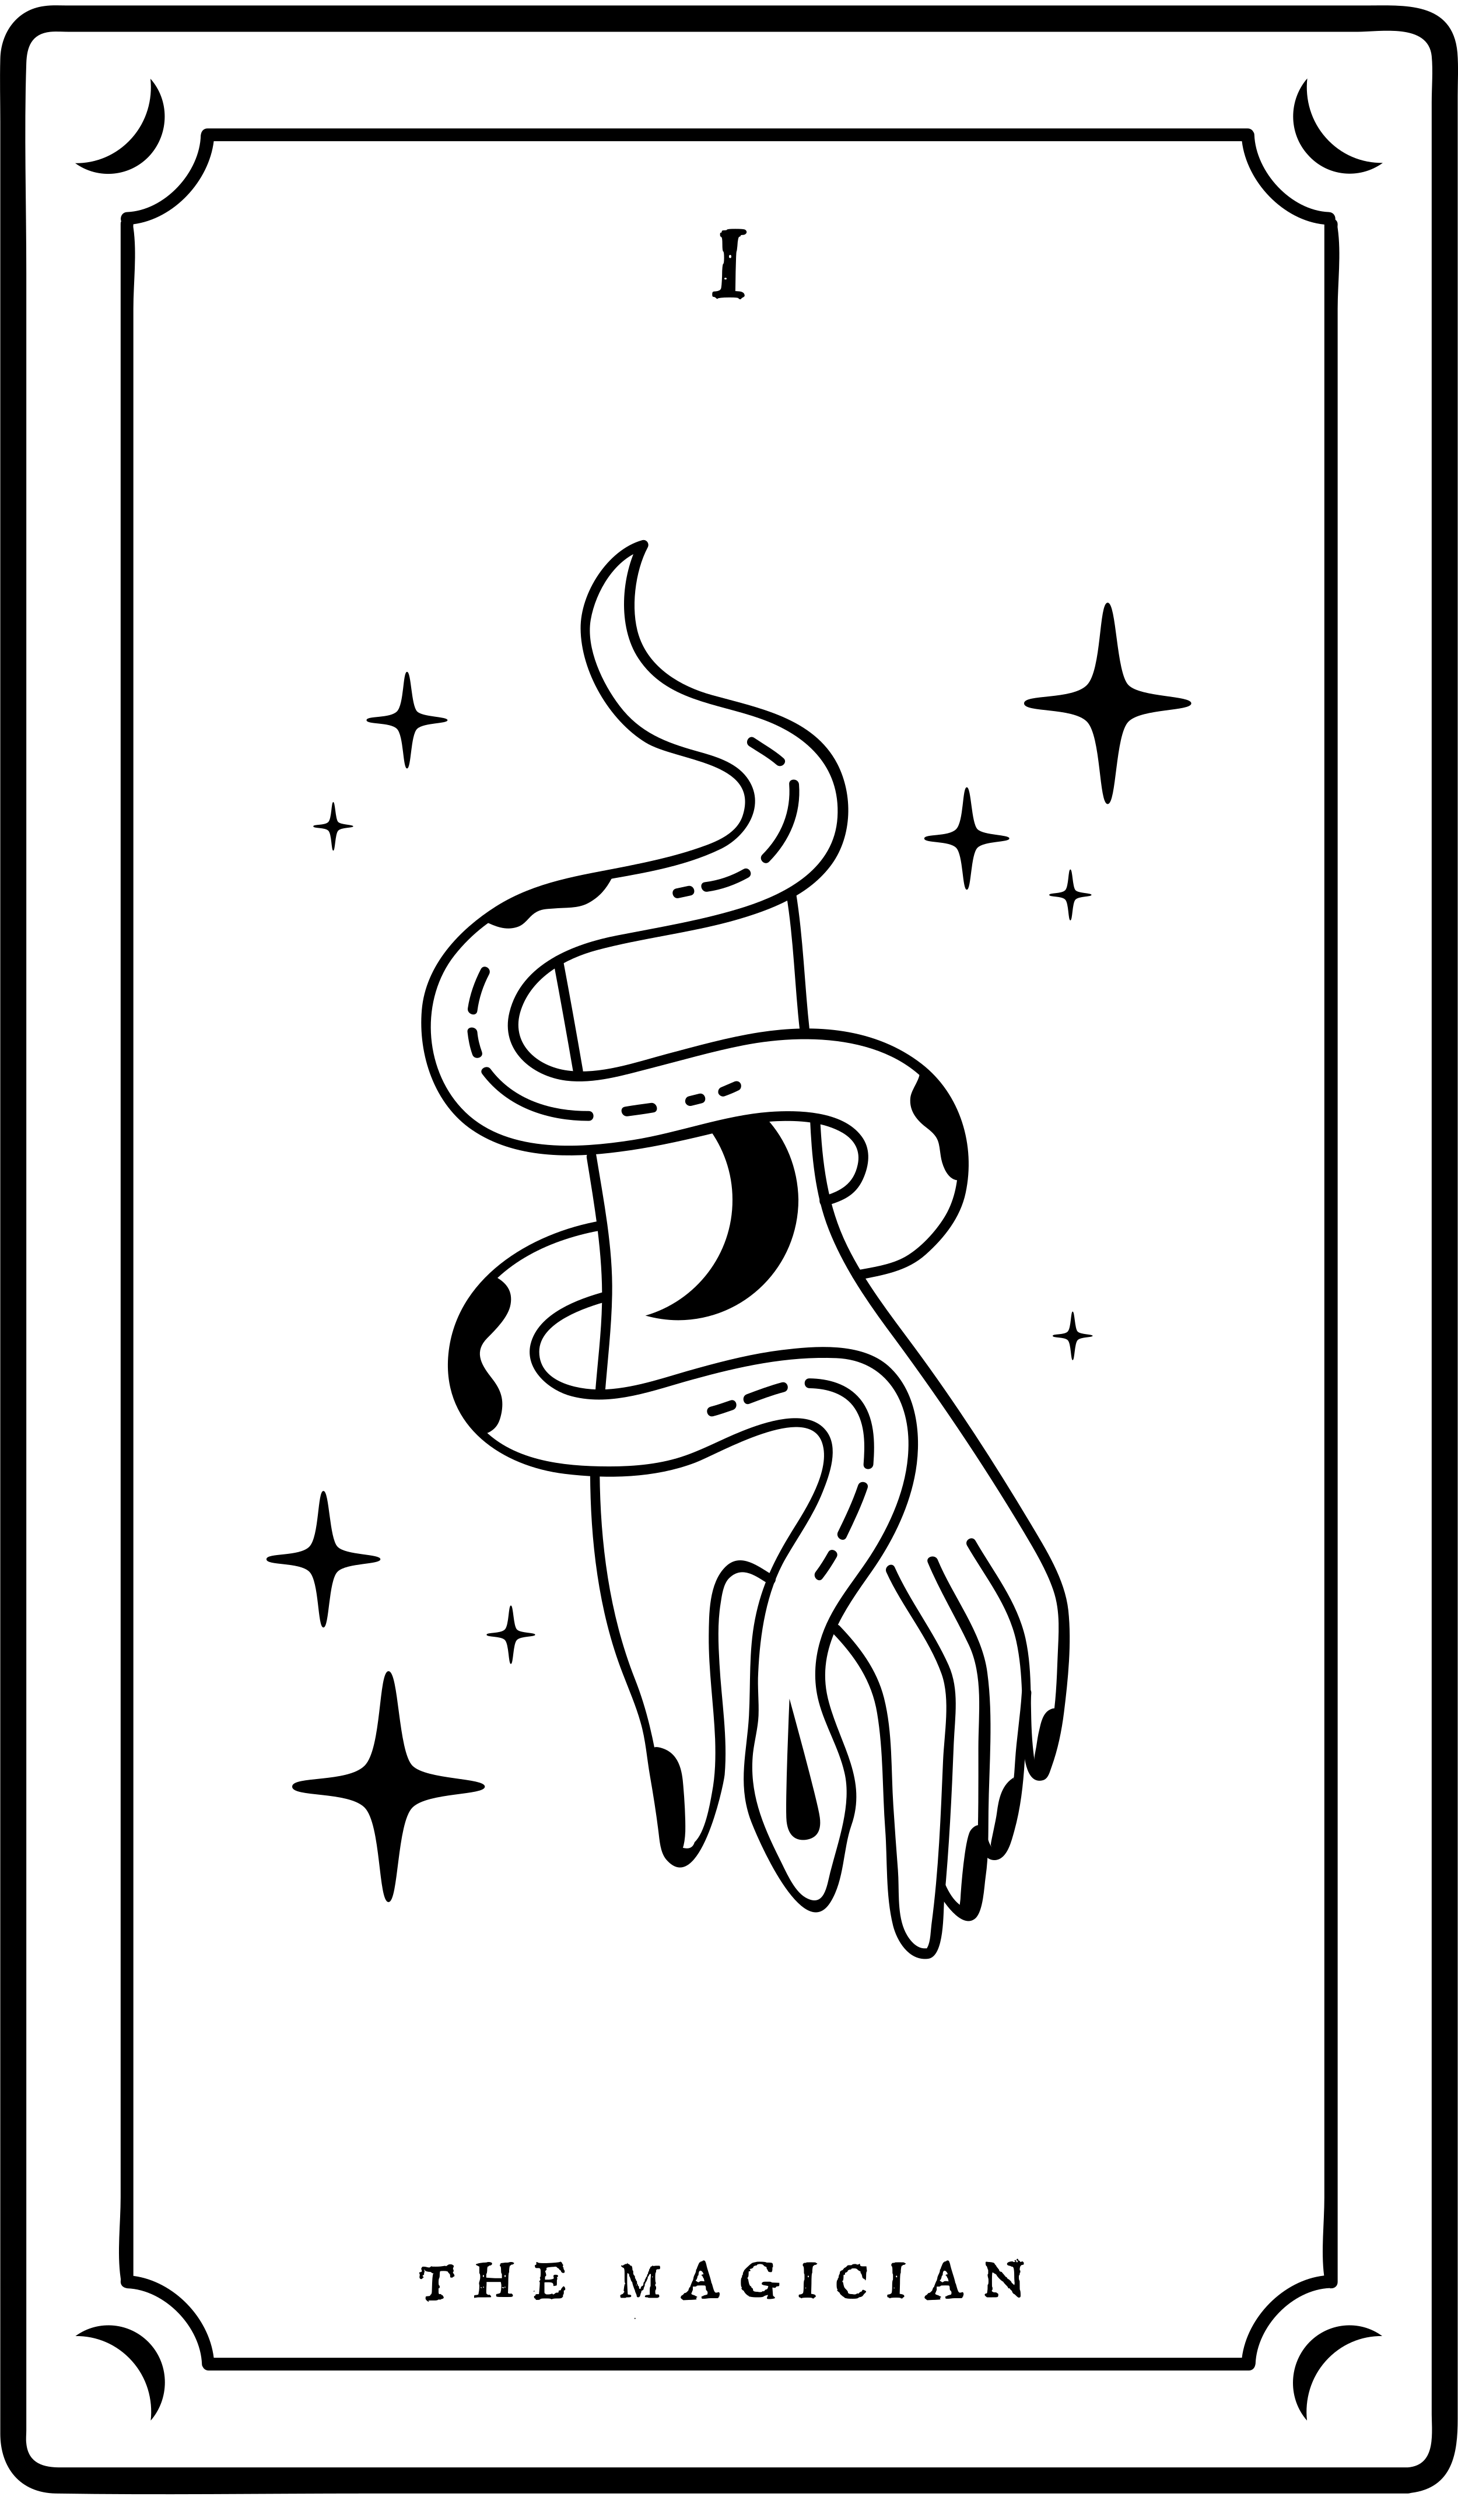 <?xml version="1.0" encoding="utf-8"?>
<!-- Generator: Adobe Illustrator 21.1.0, SVG Export Plug-In . SVG Version: 6.00 Build 0)  -->
<svg version="1.1" id="Слой_1" xmlns="http://www.w3.org/2000/svg" xmlns:xlink="http://www.w3.org/1999/xlink" x="0px" y="0px"
	 viewBox="0 0 504 864" style="enable-background:new 0 0 504 864;" xml:space="preserve">
<style type="text/css">
	.st0{fill:#040404;}
	.st1{fill:#FFFFFF;}
</style>
<g>
	<g>
		<g>
			<path d="M167.2,495c0.6,1.1,2.9-0.5,3.7-1.3c1.5-1.4,2.1-3.5,2.5-5.6c0.9-5.2-0.7-8.4-3.8-12.3c-3.6-4.6-5.6-8.8-1.2-13.3
				c3-3,7.4-7.4,8.1-11.7c0.8-4.6-1.5-7.5-5.2-9.5c-8.2,5.7-13.6,15.8-14.5,25.8s2.9,20.2,10,27.3C166.8,494,167,495.4,167.2,495z"
				/>
		</g>
		<g>
			<path d="M331.9,407.6c-0.6,0.4-1.3,0.4-2.2,0c-2.7-1.2-4.1-5.3-4.5-8c-0.7-4.8-0.5-6.4-4.6-9.6c-3.5-2.6-6.4-5.9-5.9-10.6
				c0.4-3.3,3.8-6.5,3.2-9.8c4.3,3.8,7.9,8.4,10.1,13.7c1.2,2.8,2.1,4.2,3.8,6.6c1.5,2.1,2.2,4.7,2.4,7.2
				C334.3,399.4,334.3,406.1,331.9,407.6z"/>
		</g>
		<g>
			<path d="M211.5,303.5c-1.9,3.6-4.1,6.4-8.1,8.6c-3.7,2-7.9,1.5-12,1.9c-2.5,0.2-4.4,0.1-6.6,1.6c-2.2,1.5-3.2,3.9-6,4.8
				c-4,1.3-7.6-0.2-11.1-1.9c3.3-5.2,10.2-7.7,16.1-9.6c5-1.6,10-3,15-4.3C202.5,303.5,207.8,303,211.5,303.5z"/>
		</g>
		<g>
			<path d="M283.4,628.2c-0.6-5.3-10.5-41.1-10.5-41.1s-1.6,37.1-1,42.4c0.6,5.3,3.4,6.7,6.5,6.4
				C281.7,635.5,284.1,633.5,283.4,628.2z"/>
		</g>
		<g>
			<g>
				<g>
					<path d="M287.8,564.4c7.7,8,13.6,16.6,15.4,27.7c2.2,13.1,1.8,27,2.8,40.2c0.8,10.7,0.1,22.7,2.7,33.2
						c1.3,5.2,5.4,12.3,12.1,11.5c5.8-0.7,5.2-16.3,5.6-20.3c1.7-18,2.6-36.1,3.3-54.2c0.4-9.2,2-18.5-1.8-27
						c-5.3-11.8-13.3-22-18.6-33.8c-0.9-2-3.8-0.3-2.9,1.7c5.5,12.1,14.6,22.6,19.1,35.2c3.1,8.8,0.9,20.6,0.5,29.9
						c-0.8,18.8-1.5,37.9-4,56.6c-0.3,2.2-0.3,5.9-1.4,7.9c-1,1.6,0.8,0.3-0.6,0.4c-3.7,0.3-6.5-4.1-7.5-6.7
						c-2.4-6-1.6-13.9-2.1-20.3c-0.6-7.5-1.1-14.9-1.6-22.4c-0.8-12.1-0.2-25.2-3.2-37.1c-2.5-9.9-8.5-17.8-15.4-25
						C288.6,560.4,286.3,562.8,287.8,564.4L287.8,564.4z"/>
				</g>
			</g>
			<g>
				<g>
					<path d="M204,509.1c0.1,23.2,2.8,47.6,11.3,69.4c2.1,5.5,4.5,11,6.1,16.7c1.8,6.1,2.2,12.5,3.3,18.7c1.1,6.3,2.1,12.6,2.9,19
						c0.4,3.1,0.6,7.3,2.7,9.8c11.3,13.1,19.7-24.7,20.2-29.3c1.1-12.8-1.1-25.7-1.8-38.4c-0.4-6.9-0.7-14,0.4-20.8
						c0.4-2.6,0.9-6.7,2.9-8.7c4.7-4.7,9.7-0.4,13.6,1.9c1.9,1.1,3.6-1.8,1.7-2.9c-5.1-3-11.2-8.2-16.5-3
						c-5.8,5.7-5.7,16.4-5.8,23.8c-0.1,12,1.7,23.8,2.2,35.8c0.2,6.3,0.1,12.4-1.1,18.6c-0.8,4.5-2.4,13.6-6,17
						c-0.6,2-2.1,2.6-4.5,1.8c-2.7,1.3-4,0.8-4-1.4c-1.2-2.3-0.9-6.2-1.2-8.7c-0.7-5.1-1.7-10.2-2.5-15.2c-2-11.7-4.1-22-8.5-33.1
						c-8.8-22.4-11.9-46.8-12.1-70.8C207.4,506.9,204,506.9,204,509.1L204,509.1z"/>
				</g>
			</g>
			<g>
				<g>
					<path d="M202.8,400.1c2.7,16.7,5.6,33.1,5.3,50.1c-0.2,10.6-1.6,21.3-2.4,31.8c-0.2,2.2,3.2,2.2,3.4,0
						c0.9-11.5,2.3-23.1,2.5-34.6c0.3-16.3-2.9-32.2-5.5-48.2C205.7,397,202.5,397.9,202.8,400.1L202.8,400.1z"/>
				</g>
			</g>
			<g>
				<g>
					<path d="M191.3,332.4c2.4,12.8,4.7,25.6,6.9,38.4c0.4,2.1,3.6,1.2,3.3-0.9c-2.2-12.8-4.5-25.6-6.9-38.4
						C194.1,329.4,190.9,330.3,191.3,332.4L191.3,332.4z"/>
				</g>
			</g>
			<g>
				<g>
					<path d="M320.7,540c4.1,9.8,9.6,18.8,14.1,28.3c5.2,10.8,3.4,24.2,3.4,35.8c0,12.6,0.1,25.3-0.5,37.9
						c-0.2,4.1-0.3,12.2-2.5,15.9c-1.4,2.3-0.3,2.9-3.5,0.4c-2.2-1.7-3.7-4.3-4.8-6.7c-0.9-2-3.8-0.3-2.9,1.7
						c1.5,3.3,8.5,13.9,13.2,9.7c2.7-2.5,3-10.8,3.5-14.3c1.1-7.5,0.9-15.3,1-22.8c0.2-15.6,1.7-32.3-0.4-47.8
						c-1.8-13.9-11.9-26.3-17.2-39.1C323.2,537.1,319.9,538,320.7,540L320.7,540z"/>
				</g>
			</g>
			<g>
				<g>
					<path d="M280,386.5c0.6,13,1.7,26.3,6.5,38.5c4.8,12.2,12.2,23.3,19.9,33.8c17,22.8,32.9,46.3,47.5,70.7
						c3.8,6.4,7.8,13.1,10.2,20.1c2.6,7.6,1.8,15.3,1.5,23.1c-0.3,8-0.6,16-2,23.9c-0.6,3.3-1,7.7-2.6,10.7c-3.3,6.2-3.5,0.7-4-3.9
						c-1.2-12.4,0.2-24.8-2.5-37.1c-2.9-12.8-10.9-22.7-17.3-33.8c-1.1-1.9-4-0.2-2.9,1.7c6.3,10.9,14.2,20.5,17,33
						c2.5,11.4,1.9,23.3,2.4,34.9c0.1,3.2,0.6,14.9,6.8,13.2c1.9-0.5,2.4-3,3-4.6c2.2-6.1,3.5-12.5,4.3-18.9
						c1.4-11.2,2.7-24,1.5-35.2c-1.2-10.8-7.7-21-13.1-30.1c-12.5-20.9-25.8-41.5-40.3-61.1c-8.3-11.2-16.8-22.1-23-34.7
						c-6.9-14-8.7-28.9-9.4-44.3C283.3,384.4,279.9,384.4,280,386.5L280,386.5z"/>
				</g>
			</g>
			<g>
				<g>
					<path d="M271.8,309.1c2.6,15.7,2.9,31.6,4.7,47.4c0.2,2.1,3.6,2.2,3.4,0c-1.8-16.1-2.2-32.3-4.8-48.3
						C274.8,306,271.5,306.9,271.8,309.1L271.8,309.1z"/>
				</g>
			</g>
			<g>
				<g>
					<path d="M353.2,585.1c-0.5,7.9-1.8,15.7-2.3,23.6c-0.3,5.2-0.8,10.3-1.7,15.5c-0.5,2.6-1,5.2-1.8,7.8
						c-0.5,1.8-3.3,11.2-5.7,4.2c-0.7-2-4-1.2-3.3,0.9c0.9,2.5,2.3,6,5.6,5.8c4.3-0.3,5.7-6.9,6.6-10c2.2-7.9,3.1-16,3.6-24.1
						c0.5-7.9,1.8-15.7,2.3-23.6C356.7,583,353.3,583,353.2,585.1L353.2,585.1z"/>
				</g>
			</g>
			<g>
				<g>
					<path d="M296.7,442.4c8.4-1.7,16.7-2.9,23.3-8.8c6.4-5.7,12-12.8,13.8-21.3c3.5-16.4-1.8-34.2-15.2-44.6
						c-16-12.4-36.7-13.9-56.1-10.9c-10.9,1.7-21.5,4.7-32.1,7.5c-10.8,2.9-23,7.2-34.2,5.7c-10.7-1.4-20-9.5-16.1-21
						c3.8-11.3,15.4-17.7,26.2-20.6c15.7-4.2,31.9-5.9,47.6-10.3c12.3-3.5,25.9-8.6,33.7-19.5c7-9.8,7.3-23.9,1.9-34.5
						c-8.3-16.1-27.7-19.5-43.5-23.9c-10.8-3-21.6-9.4-25.2-20.6c-2.9-9-1.3-22.1,3.1-30.4c0.7-1.3-0.4-2.9-1.9-2.5
						c-11.9,3.3-21.4,18.3-21.3,30.5c0.1,14.9,9.9,31.7,22.4,39.4c10.6,6.6,39.8,6.5,33.6,25.4c-2.3,6.9-10.8,9.6-17.1,11.7
						c-7.7,2.5-15.6,4.2-23.5,5.8c-15.6,3.1-30.9,5.1-44.7,13.8c-12.6,8-24.3,20.3-25.6,35.8c-1.3,15.4,4.3,32.6,17.5,41.5
						c14.6,9.9,33.9,9.7,50.7,7.5c10.3-1.3,20.4-3.5,30.4-5.9c8-1.9,16-4.4,24.2-4.7c7.4-0.3,16.2,0.2,22.8,4.1
						c4.1,2.5,6.1,6.2,5.1,10.9c-1.4,6.7-5.9,9.2-12,11c-2.1,0.6-1.2,3.9,0.9,3.3c6.5-1.9,10.9-3.9,13.4-10.4
						c1.8-4.6,2.1-9.6-1-13.7c-6.6-8.8-21.9-9.1-31.8-8.4c-15.9,1.2-31.4,7.2-47.2,9.7c-19.1,3-44.8,4.7-59.3-11
						c-13.1-14.1-14.2-37.8-2.4-52.8c12.2-15.5,30-22.1,48.7-25.5c14.5-2.6,30-4.8,43.4-11.3c9-4.4,16-15.4,8.9-24.8
						c-4-5.3-11.2-7.3-17.3-9c-10.7-3-19.6-6.4-26.6-15.6c-5.9-7.7-11.7-19.9-10-29.8c1.7-9.8,8.5-21.4,18.5-24.2
						c-0.6-0.8-1.3-1.7-1.9-2.5c-6.1,11.4-7.4,29.1-0.1,40.1c9.6,14.6,26.9,15.4,41.9,20.7c15.8,5.5,28,16.3,26.9,34.2
						c-1.1,17.4-17.1,26.1-31.9,30.9c-14.4,4.6-29.4,7-44.2,9.9c-15,2.9-33.2,9.8-37.3,26.6c-3.2,13,7.7,22.1,19.6,23.6
						c9.8,1.2,19.9-1.9,29.3-4.3c10.6-2.7,21.2-5.8,31.9-7.9c24.5-4.8,58-3.2,70.3,22.8c5.2,10.9,5.7,26.3-0.8,36.7
						c-3.1,5-8.1,10.4-13.2,13.4c-5.3,3.1-11.9,3.8-17.8,5C293.7,439.6,294.6,442.9,296.7,442.4L296.7,442.4z"/>
				</g>
			</g>
			<g>
				<g>
					<path d="M207.8,421.9c-24.4,4.2-51,20-52.9,47.3c-1.6,24,18.8,37.6,40.3,40.2c14.8,1.8,31.1,1.5,45.2-3.9
						c7.9-3,39-21.2,43.8-6.8c3.1,9.3-5.6,22.8-10.3,30.3c-6.1,9.9-10.6,18.9-12.9,30.6c-2.2,11.2-1.5,22.1-2.1,33.4
						c-0.7,12.4-3.9,22.9,0.3,35.3c2.1,6.1,18.5,44.3,27.9,29.1c4.8-7.7,4.3-18.2,7.2-26.5c5.5-15.7-3.6-27.5-7.7-42.3
						c-5.1-18,5.1-31.8,14.8-45.6c6.7-9.6,12.3-20.6,14.7-32.2c2.7-12.8,1.5-29.2-8.9-38.6c-9.4-8.4-25.5-7-37-5.6
						c-9.7,1.2-19.4,3.6-28.8,6.2c-10.4,2.8-20.9,6.8-31.8,7.4c-8.2,0.5-23.2-1.8-23.2-13c0-10.2,16.2-15.4,23.7-17.5
						c2.1-0.6,1.2-3.8-0.9-3.3c-9.2,2.5-23.2,7.5-25.8,18.2c-2.1,8.8,6.6,16.1,14.3,18c13.9,3.6,28.5-2.2,41.7-5.8
						c16.3-4.5,32.6-8.1,49.7-7.4c17.4,0.7,25.6,15.1,24.9,31.6c-0.5,13.2-6.2,25.9-13.2,36.8c-6.3,9.7-14,18-17.3,29.4
						c-2,6.8-2.3,14-0.5,20.9c2.2,8.4,6.9,15.9,8.9,24.5c2.6,10.9-2.1,23.6-4.9,34.5c-1.2,4.8-2,12.5-8.6,8.7
						c-4.1-2.4-6.9-9.4-9-13.5c-5.9-11.8-10.5-22.9-9.1-36.4c0.5-4.3,1.7-8.6,1.9-12.9c0.2-5-0.4-9.9-0.1-14.9
						c0.6-13.3,2.8-28,9.6-39.7c4.4-7.6,9.4-14.5,12.7-22.8c2.4-6,5.8-15.4,1.1-21.2c-6.4-8-21.4-2.8-28.9,0.2
						c-7.6,3-14.7,7.1-22.6,9.4c-8.6,2.5-17.9,3-26.8,2.8c-15.8-0.3-33.8-3-43.5-16.9c-7.8-11.3-7-25.9-0.3-37.5
						c9.4-16.2,27.3-24.2,45.1-27.3C210.8,424.8,209.9,421.5,207.8,421.9L207.8,421.9z"/>
				</g>
			</g>
			<g>
				<g>
					<path d="M252.5,484c-2.3,0.8-4.6,1.6-6.9,2.2c-2.1,0.6-1.2,3.8,0.9,3.3c2.3-0.6,4.6-1.4,6.9-2.2
						C255.4,486.5,254.6,483.3,252.5,484L252.5,484z"/>
				</g>
			</g>
			<g>
				<g>
					<path d="M270.2,477.8c-4.1,1.1-8.1,2.6-12.1,4.1c-2,0.8-1.1,4,0.9,3.3c4-1.5,7.9-3,12.1-4.1
						C273.2,480.5,272.4,477.2,270.2,477.8L270.2,477.8z"/>
				</g>
			</g>
			<g>
				<g>
					<path d="M301.9,506.1c0.6-7.6,0.5-16.4-4.6-22.6c-4.3-5.2-10.9-7-17.5-7.1c-2.2,0-2.2,3.3,0,3.4c6,0.1,12.3,1.8,15.7,7
						c3.7,5.6,3.5,12.9,3,19.3C298.4,508.3,301.7,508.3,301.9,506.1L301.9,506.1z"/>
				</g>
			</g>
			<g>
				<g>
					<path d="M292.6,531.3c2.7-5.6,5.3-11.1,7.3-17c0.7-2.1-2.6-3-3.3-0.9c-1.9,5.6-4.4,10.9-7,16.2
						C288.8,531.6,291.7,533.3,292.6,531.3L292.6,531.3z"/>
				</g>
			</g>
			<g>
				<g>
					<path d="M284.3,545.6c1.8-2.3,3.4-4.8,4.9-7.4c1.1-1.9-1.9-3.6-2.9-1.7c-1.3,2.3-2.7,4.6-4.3,6.7
						C280.6,544.9,283,547.3,284.3,545.6L284.3,545.6z"/>
				</g>
			</g>
			<g>
				<g>
					<path d="M250.4,378.9c1.7-0.6,3.4-1.3,5-2.1c0.8-0.4,1-1.6,0.6-2.3c-0.5-0.9-1.5-1-2.3-0.6c-1.4,0.6-2.8,1.2-4.2,1.8
						c-0.9,0.3-1.4,1.1-1.2,2.1C248.5,378.5,249.5,379.2,250.4,378.9L250.4,378.9z"/>
				</g>
			</g>
			<g>
				<g>
					<path d="M239,382.2c1.2-0.3,2.4-0.6,3.6-0.9c2.1-0.5,1.2-3.8-0.9-3.3c-1.2,0.3-2.4,0.6-3.6,0.9c-0.9,0.2-1.4,1.2-1.2,2.1
						C237.2,381.9,238.1,382.4,239,382.2L239,382.2z"/>
				</g>
			</g>
			<g>
				<g>
					<path d="M217,385.8c3-0.4,6-0.8,8.9-1.3c2.1-0.3,1.2-3.6-0.9-3.3c-3,0.4-6,0.8-8.9,1.3C213.9,382.8,214.8,386.1,217,385.8
						L217,385.8z"/>
				</g>
			</g>
			<g>
				<g>
					<path d="M166.7,371.2c8.7,11.6,22.7,16.2,36.8,16.2c2.2,0,2.2-3.4,0-3.4c-12.8,0.1-25.9-3.8-33.9-14.5
						C168.4,367.8,165.4,369.5,166.7,371.2L166.7,371.2z"/>
				</g>
			</g>
			<g>
				<g>
					<path d="M161.6,356.7c0.3,2.7,0.8,5.3,1.7,7.8c0.7,2,4,1.2,3.3-0.9c-0.8-2.2-1.4-4.6-1.6-6.9
						C164.7,354.6,161.3,354.6,161.6,356.7L161.6,356.7z"/>
				</g>
			</g>
			<g>
				<g>
					<path d="M166.2,335c-2.2,4.3-3.8,8.8-4.5,13.5c-0.3,2.1,3,3.1,3.3,0.9c0.6-4.5,2-8.7,4.1-12.7C170.1,334.7,167.2,333,166.2,335
						L166.2,335z"/>
				</g>
			</g>
			<g>
				<g>
					<path d="M270.8,262c-3.1-2.7-6.7-4.7-10.1-7c-1.8-1.2-3.5,1.7-1.7,2.9c3.2,2.1,6.5,3.9,9.4,6.4
						C270.1,265.8,272.5,263.4,270.8,262L270.8,262z"/>
				</g>
			</g>
			<g>
				<g>
					<path d="M265.9,297.8c7.1-7.2,11.1-16.5,10.3-26.7c-0.2-2.2-3.6-2.2-3.4,0c0.7,9.4-2.7,17.7-9.3,24.3
						C262,297,264.4,299.4,265.9,297.8L265.9,297.8z"/>
				</g>
			</g>
			<g>
				<g>
					<path d="M244.5,308.2c5-0.7,9.7-2.4,14.2-4.9c1.9-1.1,0.2-4-1.7-2.9c-4.2,2.4-8.6,3.9-13.4,4.5
						C241.5,305.2,242.4,308.5,244.5,308.2L244.5,308.2z"/>
				</g>
			</g>
			<g>
				<g>
					<path d="M234.6,310.4c1.4-0.3,2.8-0.6,4.2-0.9c2.1-0.5,1.2-3.7-0.9-3.3c-1.4,0.3-2.8,0.6-4.2,0.9
						C231.6,307.6,232.5,310.9,234.6,310.4L234.6,310.4z"/>
				</g>
			</g>
		</g>
		<g>
			<g>
				<path d="M265,386.6c-6.5,1.6-13.7,1.3-20.2,3.1c5.2,6.9,8.4,15.5,8.4,24.9c0.1,19-12.7,35.1-30.1,40.1c3.6,1,7.4,1.6,11.4,1.6
					c23-0.1,41.5-18.7,41.5-41.7C275.8,403.7,271.7,393.9,265,386.6z"/>
			</g>
		</g>
		<g>
			<path d="M236.2,617.3c0.4,4.6,0.8,11,0.7,15.7c-0.2,4.9-1.2,8-3.2,8.5c-2.9,0.8-3.5-6.3-3.9-8.2c-1.2-5-1.9-10.4-2.6-15.5
				c-0.4-2.8-1.1-5.6-1.5-8.4c-0.4-2.6-1.5-6.2,2-5.5C234.9,605.4,235.8,612.2,236.2,617.3z"/>
		</g>
		<g>
			<path d="M332,656.4c-0.1,1.3-0.7,3.6,0.3,4.7c0.9,0.9,2.5,0.7,3.3-0.2c1.2-1.3,1.6-4.3,1.7-6.1c0.2-2.1,0.6-4.2,1-6.2
				c0.7-3.1,0.7-6.4,1-9.6c0.2-1.9,1.6-5.8,0.2-7.5c-1.3-1.6-3.3,0-4.1,1.3C333.5,636,332.2,652.2,332,656.4z"/>
		</g>
		<g>
			<path d="M350.9,614.1c-4.6,2.4-5.7,7.7-6.3,12.4c-0.3,2.6-2.1,10.1-2.1,11c0.1,1.3,1.7,3,3,2.2c1-0.6,2.1-3.9,2.4-5
				c1.4-4.5,2.7-9.6,3.1-14.3c0.2-2.1,0.5-4.1-0.7-5.6"/>
		</g>
		<g>
			<path d="M359.3,597.7c-0.5,2-0.8,4.1-1.1,6.1c-0.4,2.4-1.1,4.5-0.4,6.9c0.6,1.8,1.8,2.3,2.8,0.6c1.1-1.9,1.5-3.8,2.1-5.8
				c0.8-2.8,2.3-5.6,2.6-8.5c0.2-2,1.9-8.3-2.4-6.1C360.5,592.1,359.8,595.5,359.3,597.7z"/>
		</g>
		<g>
			<path d="M390.1,236.8c-4.3-4.3-4.1-28.5-7.2-28.5c-3.1,0-2,23.3-7.2,28.5c-5.2,5.2-21.7,3-21.7,6.3s16.7,1.3,21.7,6.3
				c5,5,4.1,28.5,7.2,28.5c3.1,0,2.6-23.9,7.2-28.5c4.6-4.6,21.7-3.5,21.7-6.3S394.4,241.1,390.1,236.8z"/>
		</g>
		<g>
			<path d="M142.6,610.3c-5-5-4.7-32.7-8.3-32.7c-3.5,0-2.3,26.8-8.3,32.7s-25,3.4-25,7.2c0,3.8,19.2,1.5,25,7.2
				c5.8,5.8,4.7,32.7,8.3,32.7c3.5,0,2.9-27.4,8.3-32.7s25-4.1,25-7.2S147.6,615.2,142.6,610.3z"/>
		</g>
		<g>
			<path d="M116.7,534.6c-2.9-2.9-2.8-19.3-4.9-19.3s-1.4,15.8-4.9,19.3c-3.5,3.5-14.8,2-14.8,4.3c0,2.3,11.3,0.9,14.8,4.3
				s2.8,19.3,4.9,19.3s1.7-16.2,4.9-19.3c3.1-3.1,14.8-2.4,14.8-4.3C131.4,537,119.6,537.6,116.7,534.6z"/>
		</g>
		<g>
			<path d="M337.9,286.6c-2.2-2.2-2.1-14.5-3.7-14.5s-1,11.8-3.7,14.5s-11,1.5-11,3.2s8.5,0.7,11,3.2c2.5,2.5,2.1,14.5,3.7,14.5
				s1.3-12.1,3.7-14.5c2.4-2.4,11-1.8,11-3.2C349,288.4,340.1,288.8,337.9,286.6z"/>
		</g>
		<g>
			<path d="M144.2,245.9c-2.1-2.1-2-13.7-3.5-13.7s-1,11.2-3.5,13.7c-2.5,2.5-10.5,1.4-10.5,3c0,1.6,8.1,0.6,10.5,3s2,13.7,3.5,13.7
				c1.5,0,1.2-11.5,3.5-13.7s10.5-1.7,10.5-3C154.6,247.6,146.2,247.9,144.2,245.9z"/>
		</g>
		<g>
			<path d="M371.8,307.7c-1.1-1.1-1-7.2-1.8-7.2c-0.8,0-0.5,5.9-1.8,7.2s-5.5,0.8-5.5,1.6s4.2,0.3,5.5,1.6c1.3,1.3,1,7.2,1.8,7.2
				s0.6-6.1,1.8-7.2c1.2-1.2,5.5-0.9,5.5-1.6S372.9,308.8,371.8,307.7z"/>
		</g>
		<g>
			<path d="M372.5,460.2c-1-1-1-6.9-1.7-6.9s-0.5,5.6-1.7,6.9s-5.2,0.7-5.2,1.5s4,0.3,5.2,1.5c1.2,1.2,1,6.9,1.7,6.9
				s0.6-5.7,1.7-6.9s5.2-0.9,5.2-1.5S373.5,461.3,372.5,460.2z"/>
		</g>
		<g>
			<path d="M116.9,284.1c-1-1-1-6.9-1.7-6.9s-0.5,5.6-1.7,6.9c-1.3,1.3-5.2,0.7-5.2,1.5c0,0.8,4,0.3,5.2,1.5s1,6.9,1.7,6.9
				c0.7,0,0.6-5.7,1.7-6.9s5.2-0.9,5.2-1.5S117.9,285.1,116.9,284.1z"/>
		</g>
		<g>
			<path d="M178.7,563.2c-1.3-1.3-1.2-8.3-2.1-8.3s-0.6,6.8-2.1,8.3c-1.5,1.5-6.3,0.9-6.3,1.8s4.9,0.4,6.3,1.8
				c1.5,1.5,1.2,8.3,2.1,8.3s0.7-7,2.1-8.3c1.4-1.4,6.3-1,6.3-1.8S179.9,564.5,178.7,563.2z"/>
		</g>
	</g>
	<g>
		<path d="M51.9,53.6c6.7-7.6,6.7-19,0.1-26.4c0.8,7.2-1.3,14.8-6.5,20.6c-5.2,5.8-12.3,8.7-19.5,8.6C34,62.2,45.2,61.1,51.9,53.6z"
			/>
		<path d="M458.4,47.7c-5.2-5.8-7.3-13.3-6.5-20.6c-6.5,7.5-6.6,18.9,0.2,26.4c6.7,7.6,17.9,8.6,25.9,2.8
			C470.7,56.4,463.6,53.5,458.4,47.7z"/>
		<path d="M26.1,807.4c7.2-0.1,14.3,2.8,19.5,8.6c5.2,5.8,7.3,13.3,6.5,20.6c6.5-7.5,6.6-18.9-0.1-26.4
			C45.2,802.6,34,801.6,26.1,807.4z"/>
		<path d="M452,810.2c-6.7,7.6-6.7,19-0.2,26.4c-0.8-7.2,1.3-14.8,6.5-20.6c5.2-5.8,12.3-8.7,19.5-8.6
			C470,801.6,458.8,802.6,452,810.2z"/>
		<path d="M503.8,18.2c-1.6-17.9-18.7-16.3-31.6-16.3c-45.9,0-91.8,0-137.6,0c-63.2,0-126.3,0-189.5,0c-40.6,0-81.2,0-121.8,0
			c-2.6,0-5.3-0.2-8,0.2c-9.5,1.2-15,9.2-15.2,18.2c-0.2,7.3,0,14.5,0,21.8c0,37.4,0,74.9,0,112.3c0,57,0,114.1,0,171.1
			c0,64.3,0,128.6,0,192.9c0,58.4,0,116.7,0,175.1c0,40.1,0,80.2,0,120.3c0,9.1,0,18.2,0,27.3c0,11.7,6.7,20.5,19.2,20.7
			c35.9,0.6,71.9,0,107.9,0c62.4,0,124.9,0,187.3,0c49.7,0,99.5,0,149.2,0c7.6,0,15.2,0,22.9,0c0.4,0,0.8-0.1,1.2-0.2
			c14.4-1.8,16.1-13.8,16.1-25.5c0-11.4,0-22.8,0-34.3c0-43.4,0-86.9,0-130.3c0-59.9,0-119.8,0-179.8c0-63.9,0-127.7,0-191.6
			c0-55.3,0-110.6,0-165.9c0-33.7,0-67.3,0-101C503.9,28.3,504.2,23.2,503.8,18.2z M486.6,852.8c-28.3,0-56.6,0-84.9,0
			c-59.9,0-119.8,0-179.7,0c-54,0-108,0-162,0c-13.1,0-26.1,0-39.2,0c-5.6,0-11-1.3-11.7-8.3c-0.2-1.5,0-3,0-4.5c0-26.5,0-53,0-79.5
			c0-50,0-100,0-149.9c0-61.8,0-123.6,0-185.4c0-61.4,0-122.7,0-184.1c0-48.9,0-97.7,0-146.6c0-24.2-0.8-48.6,0-72.7
			c0.2-5.3,1.6-10.1,8.3-10.8c2.2-0.2,4.5,0,6.7,0c14.8,0,29.6,0,44.5,0c55.6,0,111.3,0,166.9,0c58.9,0,117.8,0,176.7,0
			c18.9,0,37.9,0,56.8,0c8.1,0,24.7-3.1,25.9,8.4c0.5,5.2,0,10.8,0,16.1c0,13.5,0,27.1,0,40.6c0,45.5,0,91.1,0,136.6
			c0,60.1,0,120.2,0,180.3c0,62.6,0,125.2,0,187.7c0,52.8,0,105.6,0,158.4c0,31.4,0,62.7,0,94.1C494.8,840.3,496.9,852,486.6,852.8z
			"/>
		<path d="M460,790.9c1.2,0.1,2.4-0.7,2.4-2.2c0-23.7,0-47.4,0-71.1c0-56.4,0-112.8,0-169.2c0-68.7,0-137.4,0-206
			c0-59,0-117.9,0-176.9c0-19.6,0-39.2,0-58.8c0-8.9,1.3-19,0-27.9c-0.1-0.4,0-0.8,0-1.2c0-0.8-0.3-1.3-0.8-1.7
			c0.1-1.2-0.6-2.5-2.2-2.6c-13.1-0.5-25.3-13.8-25.8-26.7c0-0.5-0.2-0.8-0.4-1.1c-0.3-0.6-1-1.1-1.9-1.1c-40.5,0-80.9,0-121.4,0
			c-64.5,0-129,0-193.6,0c-14.9,0-29.7,0-44.6,0c-0.9,0-1.6,0.5-1.9,1.1c-0.2,0.3-0.3,0.7-0.4,1.2C69.1,59.5,57,72.8,43.9,73.3
			c-1.8,0.1-2.5,1.9-2,3.2c-0.2,0.3-0.2,0.6-0.2,1c0,23.7,0,47.4,0,71.1c0,56.4,0,112.8,0,169.2c0,68.7,0,137.4,0,206
			c0,59,0,117.9,0,176.9c0,19.6,0,39.2,0,58.8c0,8.9-1.3,19,0,27.9c0.1,0.4,0,0.8,0,1.2c0,0.9,0.5,1.6,1.1,1.9
			c0.3,0.2,0.7,0.3,1.2,0.4c13,0.5,25.3,13.3,25.8,26.2c0,0.5,0.2,0.8,0.4,1.1c0.3,0.6,1,1.1,1.9,1.1c40.5,0,80.9,0,121.4,0
			c64.5,0,129,0,193.6,0c14.9,0,29.7,0,44.6,0c0.9,0,1.6-0.5,1.9-1.1c0.2-0.3,0.3-0.7,0.4-1.2c0.5-12.9,12.7-25.7,25.8-26.2
			C459.6,791,459.8,790.9,460,790.9z M429.3,814.9c-39.8,0-79.6,0-119.3,0c-64.5,0-129,0-193.6,0c-14.2,0-28.3,0-42.5,0
			c-1.7-13.9-13.9-26.5-27.8-28.3c0-23,0-46,0-69.1c0-56.4,0-112.8,0-169.2c0-68.7,0-137.4,0-206c0-59,0-117.9,0-176.9
			c0-19.6,0-39.2,0-58.8c0-8.9,1.3-19,0-27.9c-0.1-0.4,0-0.8,0-1.2c14-1.8,26.1-14.9,27.8-28.7c39.8,0,79.5,0,119.3,0
			c64.5,0,129,0,193.6,0c14.2,0,28.3,0,42.5,0c1.7,14.1,14.3,27.4,28.5,28.8c0,23.7,0,47.3,0,71c0,56.4,0,112.8,0,169.2
			c0,68.7,0,137.4,0,206c0,59,0,117.9,0,176.9c0,19.6,0,39.2,0,58.8c0,8.6-1.2,18.4-0.1,27C443.6,788.1,431.1,800.9,429.3,814.9z"/>
		<path d="M256.2,103.3c0-0.1,0.2-0.3,0.6-0.5c0.4-0.2,0.6-0.4,0.6-0.6c0-0.9-0.7-1.4-1.9-1.5l-1.3-0.1l0.1-6.7
			c0.1-4.5,0.2-6.8,0.3-7c0.1-0.1,0.2-0.8,0.3-1.9c0.1-2.1,0.4-3.2,0.7-3.2c0.2,0,0.4-0.1,0.4-0.3c0-0.2,0.2-0.3,0.7-0.3
			c0.4,0,0.8-0.1,1-0.3c0.3-0.2,0.4-0.5,0.4-0.7c0-0.3-0.2-0.6-0.5-0.8c-0.3-0.2-1.4-0.3-3.4-0.3c-2,0-2.9,0.1-2.9,0.3
			c0,0.1-0.3,0.2-0.9,0.2c-0.6,0-0.9,0.1-0.9,0.4s-0.1,0.4-0.3,0.4c-0.2,0-0.3,0.2-0.3,0.6c0,0.5,0.1,0.8,0.4,0.9
			c0.3,0.1,0.4,0.9,0.4,2.5c0,1.6,0.1,2.4,0.3,2.5c0.2,0.1,0.3,0.8,0.3,2.2c0,1.3-0.1,2-0.3,2.1c-0.2,0.1-0.4,1.5-0.4,4.3
			c-0.1,2.4-0.2,3.9-0.4,4.3c-0.2,0.5-0.8,0.8-1.8,0.9c-0.6,0-0.9,0.1-1,0.2c-0.1,0.1-0.2,0.4-0.2,0.8c0,0.6,0.1,0.9,0.4,0.9
			c0.3,0,0.6,0.1,0.9,0.4c0.3,0.3,0.5,0.4,0.6,0.2c0.1-0.2,1.5-0.4,4-0.4c2.1,0,3.2,0.1,3.2,0.3c0,0.2,0.2,0.3,0.5,0.3
			C256,103.5,256.2,103.4,256.2,103.3z M250.8,96.6c-0.3,0-0.4-0.1-0.4-0.3c0-0.2,0.1-0.3,0.4-0.3c0.2,0,0.4,0.1,0.4,0.3
			C251.2,96.5,251,96.6,250.8,96.6z M252.4,89.2c-0.3,0-0.4-0.2-0.4-0.5c0-0.4,0.1-0.6,0.4-0.6c0.3,0,0.4,0.2,0.4,0.6
			C252.8,89,252.7,89.2,252.4,89.2z"/>
		<path d="M156.6,785.3c0.1,0,0.2-0.2,0.2-0.5c0-0.2,0-0.4-0.1-0.4c-0.1,0-0.1-0.1-0.1-0.3c0-0.2,0.1-0.4,0.2-0.6
			c0.1-0.3,0.1-0.5-0.2-0.6c-0.2-0.2-0.5-0.3-0.9-0.3c-0.5,0-0.8,0.1-1.1,0.4c-0.3,0.2-0.4,0.3-0.5,0.2c-0.1-0.1-0.4-0.1-0.8,0
			c-0.5,0.1-1.4,0.2-2.6,0.2c-0.9,0-1.4,0-1.5-0.1c-0.1-0.1-0.2,0-0.4,0.2c-0.1,0.1-0.3,0.2-0.4,0.2c-0.2,0-0.4,0-0.7-0.1
			c-0.7-0.2-1.1-0.2-1.3-0.2c-0.1,0-0.2,0-0.2,0c-0.1,0-0.3,0.1-0.4,0.3c-0.1,0.2-0.2,0.4-0.2,0.5c0,0.1,0,0.1,0.1,0.2
			c0,0,0.1,0.2,0.1,0.5c0,0.1,0,0.2-0.1,0.3c-0.1,0-0.2,0.1-0.3,0.1c-0.3,0-0.5,0.1-0.5,0.3c0,0,0,0.1,0.1,0.2
			c0.1,0.1,0.1,0.3,0.1,0.6c0,0.3-0.1,0.4-0.1,0.5c0,0.5,0.2,0.8,0.6,0.8c0.3,0,0.4-0.1,0.4-0.2c0-0.1,0.1-0.2,0.2-0.2
			c0.1,0,0.1,0,0.2-0.1c0,0,0-0.1,0-0.2c0-0.1-0.1-0.2-0.2-0.2c-0.1-0.1-0.1-0.1-0.1-0.2c0,0,0-0.1,0-0.1c0,0,0-0.1,0.1-0.1
			c0,0,0.1,0,0.2-0.1c0.2-0.1,0.2-0.2,0.2-0.3c0,0,0-0.1,0-0.2c0-0.1,0-0.1,0-0.2c0-0.1,0-0.2,0.1-0.2c0.1-0.1,0.1-0.3,0-0.6
			c-0.1-0.3-0.1-0.4,0-0.4c0.1,0,0.1,0.1,0.1,0.2c0,0.1,0.2,0.2,0.5,0.4c0.4,0.1,0.7,0.2,1.1,0.2c0.4,0,0.7,0.1,0.8,0.3
			c0.2,0.2,0.3,0.2,0.5,0.2c0.1,0,0.1,0,0.1,0c0.1,0,0.1,0,0,0.1c-0.3,0.3-0.4,2.2-0.5,5.8c0,0.8-0.1,1.2-0.3,1.4
			c-0.2,0.1-0.3,0.3-0.3,0.4c0,0.1-0.3,0.2-0.8,0.2l-0.7,0.1l-0.1,0.5c0,0,0,0.1,0,0.1c0,0,0,0.1,0,0.1c0,0.2,0.1,0.4,0.4,0.7
			c0.3,0.3,0.5,0.4,0.7,0.4c0.1,0,0.1,0,0.1-0.1s0-0.1-0.1-0.1c-0.1,0-0.1,0-0.1-0.1c0-0.1,0.2-0.1,0.5-0.1c0.1,0,0.4,0,0.8,0
			c0.4,0,0.7,0,0.9,0c0.6,0,0.9-0.1,1.1-0.2c0.1-0.1,0.3-0.2,0.6-0.1c0.2,0.1,0.3,0,0.4-0.1c0.1-0.1,0.2-0.1,0.3-0.1
			c0.1,0,0.3-0.1,0.5-0.2c0.1-0.1,0.2-0.2,0.2-0.3c0-0.1-0.1-0.2-0.2-0.5c-0.2-0.3-0.3-0.4-0.5-0.4c-0.1,0-0.2-0.1-0.2-0.2
			c0-0.1-0.1-0.2-0.3-0.1c0,0-0.1,0-0.1,0c-0.1,0-0.1,0-0.1,0c-0.1,0-0.2,0-0.3-0.1c0-0.1-0.1-0.3-0.1-0.5v-0.4c0-0.5,0-0.8,0-0.9
			c0-0.1,0.1-0.2,0.2-0.2c0.2,0,0.2-0.1,0.2-0.4c0-0.3-0.1-0.5-0.2-0.5c-0.1,0-0.2-0.4-0.2-1.1c0-0.8,0.1-1.2,0.2-1.4
			c0.1-0.1,0.2-0.5,0.2-1.2c0-0.7,0.1-1,0.1-1.1c0.1-0.2,0.5-0.2,1.2-0.2c1,0,1.5,0.1,1.6,0.4c0,0.1,0.1,0.2,0.4,0.5
			c0.2,0.2,0.3,0.4,0.3,0.8c0,0.3,0.1,0.5,0.1,0.5c0,0.1,0.2,0.1,0.4,0.1c0.2,0,0.4,0,0.4-0.1c0-0.1,0.1-0.2,0.3-0.2
			c0.2-0.1,0.3-0.2,0.3-0.4c0-0.2-0.1-0.4-0.2-0.5C156.5,785.4,156.5,785.3,156.6,785.3z"/>
		<path d="M177.3,781.9c-0.2-0.1-0.5-0.1-0.8-0.1c-0.1,0-0.2,0-0.5,0.1c-0.3,0.1-0.5,0.1-0.7,0.1h-0.1H175c-0.2,0-0.5,0-1,0.1
			c-0.4,0-0.7,0.1-0.8,0.1c-0.1,0-0.2,0.1-0.2,0.2c0,0.2,0,0.3-0.1,0.3c-0.1,0-0.1,0-0.1,0.1c0,0.1,0,0.2,0,0.3
			c0,0.1,0.1,0.2,0.2,0.2c0.1,0.1,0.2,0.5,0.2,1.3c0,0.8,0.1,1.2,0.2,1.2c0.1,0,0.1,0.3,0.1,0.8v0.8h-1.3c-0.8,0-1.7,0-2.7-0.1
			l-1.4-0.1v-0.7c0-0.5,0-0.7,0.1-0.7c0.1,0,0.1-0.3,0.2-0.9c0-1.1,0.1-1.6,0.4-1.6c0.1,0,0.2,0,0.2-0.1c0-0.1,0.1-0.2,0.4-0.2
			c0.2,0,0.4-0.1,0.5-0.2c0.1-0.1,0.2-0.2,0.2-0.4c0-0.2-0.1-0.3-0.2-0.4c-0.2-0.1-0.5-0.2-1-0.2c-0.3,0-0.4,0-0.5,0.1
			c0,0-0.5,0.1-1.3,0.1c-0.9,0.1-1.7,0.2-2.4,0.5c-0.1,0-0.2,0.1-0.2,0.2c0,0.1,0.2,0.2,0.6,0.4l0.6,0.3l0,0.8v0.9v0.3
			c0,0.2,0,0.4,0.1,0.4c0.1,0.1,0.2,0.5,0.2,1.1s-0.1,1.1-0.2,1.4c-0.1,0.3-0.2,0.6-0.2,0.8c0,0,0,0,0,0.1c0,0,0,0.1,0,0.1
			c0,0.2,0.1,0.4,0.1,0.6c0,0.5,0,1.1-0.1,1.8c-0.1,0.6-0.2,1-0.2,1.2c-0.1,0.2-0.4,0.3-0.8,0.3c-0.3,0-0.5,0.1-0.6,0.1
			c-0.1,0.1-0.1,0.2-0.1,0.4v0.5l0.7-0.1c0.3-0.1,1-0.1,2.2-0.1h0.7h0.7c1,0,1.6,0,1.6-0.1c0-0.1-0.1-0.3-0.2-0.5
			c-0.2-0.2-0.3-0.3-0.4-0.3h-0.1c-0.2,0.1-0.4,0.1-0.6-0.1c-0.1-0.1-0.2-0.1-0.3-0.2c0-0.1-0.1-0.2-0.1-0.4c0-0.3,0-0.5,0-0.8
			c0-0.9,0.1-1.6,0.1-2.1v-0.8h4.9l0.1,0.4c0,0.2,0.1,0.5,0.1,0.7c0,0.5,0,1.1-0.1,1.7c-0.1,0.6-0.2,1-0.3,1
			c-0.1,0.1-0.4,0.2-0.8,0.3c-0.3,0-0.5,0.1-0.5,0.1c-0.1,0.1-0.1,0.2-0.1,0.4c0,0.3,0.1,0.5,0.3,0.5c0.3,0.1,1.3,0.1,3.1,0.1
			c1.3,0,2,0,2.1-0.1c0.2-0.1,0.3-0.2,0.3-0.4c0-0.2-0.1-0.3-0.2-0.5c-0.1-0.1-0.3-0.2-0.4-0.2c0,0,0,0-0.1,0c0,0,0,0-0.1,0
			c-0.1,0.1-0.3,0.1-0.5,0l-0.4-0.1l0.1-3.5c0-2.3,0.1-3.5,0.2-3.6c0.1,0,0.1-0.3,0.1-0.9c0.1-1.1,0.2-1.6,0.4-1.6
			c0.1,0,0.2,0,0.2-0.1c0-0.1,0.1-0.2,0.4-0.2c0.2,0,0.4-0.1,0.5-0.2c0.2-0.1,0.2-0.3,0.2-0.4C177.6,782.1,177.5,782,177.3,781.9z
			 M166.4,790.8c-0.2-0.1-0.3-0.1-0.3-0.2c0-0.1,0-0.1,0.1-0.1c0.2,0,0.3,0.1,0.4,0.2c0,0,0,0,0,0.1
			C166.6,790.8,166.6,790.8,166.4,790.8z M167.1,790.7c-0.1,0-0.1-0.1-0.1-0.2c0-0.1,0-0.2,0.1-0.2c0.1,0,0.2,0.1,0.2,0.2
			C167.3,790.7,167.2,790.7,167.1,790.7z M167.1,787c-0.1,0-0.2-0.1-0.2-0.3c0-0.3,0.1-0.4,0.2-0.4c0.2,0,0.2,0.1,0.2,0.3
			C167.3,786.9,167.2,787,167.1,787z M174.2,790.8c-0.1,0.1-0.2,0.1-0.4,0c-0.2-0.1-0.3-0.1-0.3-0.2c0-0.1,0.1-0.1,0.2-0.1
			c0.3,0,0.5,0.1,0.5,0.2C174.3,790.7,174.3,790.8,174.2,790.8z M174.6,790.7c-0.1,0-0.2-0.1-0.2-0.2c0-0.1,0.1-0.2,0.2-0.2
			c0.1,0,0.1,0.1,0.1,0.2C174.7,790.7,174.7,790.7,174.6,790.7z M174.6,787c-0.1,0-0.2-0.1-0.2-0.3c0-0.3,0.1-0.4,0.2-0.4
			c0.1,0,0.2,0.1,0.2,0.3C174.8,786.9,174.7,787,174.6,787z"/>
		<path d="M194.8,790.2c-0.1,0-0.3,0.2-0.5,0.5c-0.3,0.3-0.4,0.6-0.4,0.7c0,0.1-0.1,0.2-0.4,0.2c-0.1,0-0.2,0-0.3,0.1
			c0,0-0.1,0.1-0.1,0.1c0,0,0,0.1,0,0.3c0,0.2-0.1,0.3-0.4,0.3c0,0-0.1,0-0.1,0c-0.1,0-0.1,0-0.2,0c-0.2,0-0.4,0.1-0.6,0.3
			c-0.2,0.2-0.4,0.3-0.6,0.3c-0.1,0-0.2-0.1-0.2-0.2c0-0.1-0.1-0.1-0.4,0c-0.2,0.1-0.6,0.2-1.2,0.2c-0.5,0-0.7,0-0.7-0.1
			c0-0.1-0.1-0.1-0.2-0.1c-0.1,0-0.1-0.1-0.2-0.2c-0.1-0.2-0.1-0.3-0.1-0.4c0-0.1,0-0.2,0-0.3c0-0.2,0-0.4,0-0.6c0-0.3,0-0.5,0-0.8
			c0-0.3,0-0.5,0-0.8c0-0.3,0-0.5,0-0.6v-0.2c0-0.1,0.4-0.1,1.3-0.1c0.7,0,1.2,0.1,1.4,0.2c0.2,0.1,0.4,0.4,0.4,0.8
			c0,0.2,0,0.3,0.1,0.3c0,0,0.1,0,0.2,0c0.1-0.1,0.3-0.1,0.5-0.1c0.1,0,0.2,0,0.3-0.1c0-0.1,0.1-0.2,0.1-0.5c0-0.1,0-0.2,0-0.3
			c0-0.2,0-0.3,0-0.4v-0.2c0-0.3,0-0.6,0.1-0.7c0.1-0.1,0.1-0.3,0-0.4c-0.1-0.1-0.1-0.3,0.1-0.4c0.1-0.1,0.2-0.2,0.2-0.4
			c0-0.3-0.3-0.4-1-0.4c-0.4,0-0.6,0.2-0.6,0.5c0,0.1,0,0.2,0.1,0.3c0,0.2,0,0.4,0,0.5c-0.1,0.1-0.3,0.2-0.9,0.3
			c-0.5,0.1-1,0.1-1.5,0.1h-0.6v-0.6c0-0.4,0.1-0.6,0.2-0.6c0.1,0,0.2-0.1,0.2-0.4c0-0.3-0.1-0.5-0.2-0.9c-0.1-0.2-0.2-0.4-0.1-0.4
			c0-0.1,0.1-0.1,0.2-0.3c0.2-0.1,0.3-0.3,0.2-0.5c0,0,0-0.1,0-0.2c0-0.1,0.1-0.3,0.4-0.3c0.3-0.1,0.7-0.1,1.5-0.2
			c0.7,0,1.1-0.1,1.1-0.1c0.3,0,0.5,0.1,0.6,0.2c0.1,0.2,0.3,0.3,0.5,0.4c0.2,0.1,0.3,0.2,0.3,0.3c0,0.1,0.1,0.2,0.3,0.3
			c0.2,0.1,0.3,0.2,0.3,0.3c0,0.2,0.1,0.3,0.3,0.5c0.2,0.2,0.4,0.2,0.6,0.2h0c0.3,0,0.4-0.2,0.4-0.6c0-0.2-0.1-0.3-0.2-0.5
			c-0.1-0.1-0.2-0.3-0.2-0.5c0-0.3-0.1-0.5-0.2-0.5c-0.1,0-0.1-0.1,0-0.4c0.1-0.1,0.1-0.2,0.1-0.3c0,0-0.1-0.1-0.1-0.1
			c-0.1-0.1-0.2-0.2-0.2-0.3c0-0.1-0.1-0.3-0.3-0.5c-0.2-0.2-0.4-0.3-0.6-0.1c-0.3,0.1-1.8,0.3-4.7,0.4h-0.7c-1.5,0-2.2-0.1-2.3-0.3
			c0-0.1-0.1-0.1-0.2-0.1c-0.1,0-0.2,0-0.2,0.1l0,0.1c0,0.1,0,0.1,0,0.1c0,0,0,0.1,0,0.2c0,0.1,0,0.2,0,0.2c0,0.2-0.1,0.3-0.3,0.3
			c-0.2,0.1-0.3,0.2-0.2,0.5c0.1,0.2,0.1,0.4,0.2,0.5s0.2,0.1,0.3,0.1c0.1,0,0.3,0,0.4,0c0.1,0,0.2,0,0.4,0c0.3,0,0.5,0.1,0.6,0.4
			c0.1,0.2,0.1,0.7,0.1,1.4c0,0.9-0.1,1.4-0.2,1.4c-0.1,0-0.1,0.2,0,0.4c0.1,0.2,0.1,0.4,0,0.6c-0.1,0.2-0.2,0.3-0.3,0.3
			c-0.1,0-0.1,0.1,0.1,0.2c0.1,0.1,0.1,0.3,0.1,0.6c0,0.5-0.1,1.5-0.2,2.8l-0.1,0.9h-0.6c-0.4,0-0.6,0.1-0.6,0.3
			c0,0.2-0.1,0.3-0.3,0.3c-0.1,0-0.2,0.1-0.2,0.3c0,0.3,0.1,0.5,0.3,0.6c0.2,0.1,0.3,0.2,0.3,0.4c0,0.1,0.2,0.1,0.7,0.1
			c0.5,0,0.8-0.1,0.9-0.3c0.1-0.1,0.5-0.2,1.2-0.2c0.5,0,0.9,0,1.3,0c0.7,0,1.1,0.1,1.2,0.2c0,0.1,0.2,0.1,0.4,0
			c0.2-0.1,0.7-0.2,1.5-0.2c0.8,0,1.3,0,1.5-0.1c0.2,0,0.3-0.1,0.5-0.3c0.2-0.2,0.3-0.3,0.2-0.5c0-0.2,0-0.3,0.1-0.4
			c0.1-0.1,0.2-0.3,0.2-0.8c0-0.3,0-0.5,0-0.6s0.1-0.1,0.2-0.1c0.2,0,0.3-0.2,0.3-0.5c0-0.2-0.1-0.4-0.2-0.6
			C195.1,790.3,194.9,790.2,194.8,790.2z"/>
		<path d="M184.6,792.1c0,0,0.1,0,0.1-0.1c0.1-0.2,0.1-0.3,0-0.3c-0.1,0-0.2,0.1-0.2,0.2C184.5,792,184.5,792.1,184.6,792.1z"/>
		<path d="M219.5,801.1c-0.1,0-0.2,0.1-0.2,0.2c0,0.1,0.1,0.2,0.2,0.2s0.2-0.1,0.2-0.2C219.7,801.2,219.6,801.1,219.5,801.1z"/>
		<path d="M227.4,783.1c-0.3,0-0.5,0-0.7,0c-0.4,0-0.7,0.1-0.7,0.1c-0.1,0-0.2,0-0.2,0s-0.1-0.1-0.1-0.1c0,0,0-0.1-0.1-0.2
			c0-0.1,0-0.2,0-0.2c0-0.1,0-0.1,0,0c0,0,0,0.1,0,0.2c0,0.2-0.2,0.4-0.4,0.4c-0.2,0.1-0.4,0.2-0.4,0.4c0,0.1-0.1,0.3-0.2,0.4
			c-0.1,0.1-0.2,0.3-0.2,0.4c0,0.2-0.1,0.4-0.2,0.6c-0.1,0.2-0.2,0.4-0.2,0.6c0,0.2,0,0.3-0.1,0.3c-0.1,0-0.2,0.1-0.2,0.4
			c0,0.2-0.1,0.4-0.2,0.5c-0.1,0.1-0.2,0.2-0.3,0.5c-0.1,0.3-0.1,0.4-0.2,0.4c-0.1,0-0.1,0.1-0.1,0.3c0,0.2,0,0.4-0.2,0.5
			c-0.2,0.2-0.3,0.5-0.3,0.9c-0.1,0.4-0.2,0.6-0.4,0.6c-0.2,0-0.3,0.1-0.3,0.2c0,0.1,0,0.2-0.1,0.2s-0.1,0.1-0.1,0.3
			c0,0.2-0.1,0.3-0.3,0.3c-0.2,0-0.3-0.2-0.3-0.5c0-0.3-0.1-0.5-0.2-0.5s-0.2-0.1-0.2-0.3c0-0.2,0-0.3-0.1-0.3
			c-0.1,0-0.2-0.2-0.2-0.6c0-0.4-0.1-0.6-0.2-0.6c-0.1-0.1-0.2-0.2-0.2-0.4c0-0.2,0-0.3-0.1-0.3c-0.1,0-0.2-0.2-0.2-0.5
			c0-0.3-0.1-0.6-0.3-0.7c-0.2-0.2-0.3-0.5-0.3-0.9c0-0.5,0-0.7-0.1-0.7s-0.2-0.3-0.2-0.8c-0.1-0.6-0.2-0.9-0.4-0.9
			c-0.2,0-0.4-0.1-0.5-0.3c-0.1-0.2-0.3-0.3-0.4-0.3c-0.2,0-0.3-0.1-0.4-0.3l-0.1-0.2l0,0.2c0,0.2-0.1,0.3-0.4,0.3
			c-0.3,0-0.4,0-0.4,0.1s-0.1,0.1-0.2,0.1c-0.1,0-0.2,0.1-0.3,0.2c-0.1,0.1-0.2,0.2-0.4,0.1c-0.3-0.1-0.4,0-0.4,0.1
			c0,0.1,0.1,0.3,0.3,0.4c0.2,0.2,0.4,0.3,0.5,0.3c0.3,0.1,0.4,0.7,0.4,1.8c0,0.6,0,1,0,1.4c0,0.3,0,0.7,0,1.1
			c0,0.6,0.1,0.9,0.2,1.1c0.1,0.1,0.1,0.2,0,0.2c-0.2,0-0.2,0.1-0.2,0.2c0,0.1,0,0.2-0.1,0.5c-0.1,0.8-0.2,1.3-0.2,1.5
			c0,0.2,0,0.3,0.1,0.3c0.1,0,0.1,0.1,0.1,0.2c0,0.1,0,0.2-0.1,0.2c-0.1,0-0.1,0.1-0.2,0.3c-0.1,0.2-0.3,0.3-0.6,0.4
			c-0.3,0.1-0.5,0.2-0.5,0.5c0,0.1,0,0.2,0.1,0.4c0,0.2,0.1,0.3,0.2,0.3c0.1,0,0.4,0,0.8,0c0.6,0,0.9,0,0.9-0.1s0.3-0.1,0.8-0.1
			c0.6,0,1-0.1,1-0.4c0-0.1,0-0.2,0-0.2c-0.1-0.2-0.3-0.3-0.6-0.3c-0.4,0-0.6-0.1-0.6-0.2c0-0.1-0.1-1.3-0.2-3.7c0-0.7,0-1.5,0-2.4
			c0-0.8,0.1-1.2,0.2-1.2c0.1,0,0.2,0.1,0.2,0.2c0,0.1,0.1,0.2,0.2,0.2c0.1,0,0.1,0.1,0.1,0.4c0,0.3,0,0.4,0.1,0.4
			c0.1,0,0.1,0.1,0.2,0.4c0.1,0.2,0.2,0.5,0.3,0.9c0.2,0.4,0.3,0.6,0.4,0.6c0,0,0.1,0.1,0.1,0.4c0.1,0.2,0.1,0.5,0.2,0.7
			c0.1,0.2,0.1,0.4,0.1,0.4c0.1,0,0.1,0.2,0.2,0.5c0.1,0.3,0.2,0.5,0.2,0.5s0.1,0.2,0.2,0.5c0,0.2,0.1,0.5,0.3,0.9
			c0.2,0.4,0.3,0.7,0.3,0.9c0,0.3,0.1,0.4,0.4,0.5h0.1c0.4,0,0.7-0.3,0.8-1c0.1-0.3,0.1-0.5,0.2-0.6c0.1-0.1,0.1-0.2,0.1-0.4
			c0-0.2,0.1-0.3,0.4-0.4c0.2-0.1,0.4-0.3,0.4-0.6c0-0.2,0.1-0.4,0.2-0.6c0.1-0.2,0.2-0.4,0.2-0.7c0-0.2,0-0.3,0-0.4
			c0-0.1,0.1-0.1,0.1,0c0.1,0,0.1,0,0.1,0c0,0,0-0.1,0-0.2c0-0.2,0.1-0.3,0.2-0.4c0.1-0.1,0.2-0.3,0.3-0.6c0.1-0.3,0.2-0.5,0.2-0.5
			c0.1,0,0.1-0.1,0.1-0.4c0-0.2,0.1-0.4,0.2-0.4c0.1-0.1,0.2-0.2,0.2-0.3c0-0.1,0.1-0.3,0.2-0.4c0.1-0.1,0.2-0.2,0.3-0.2
			c0.2,0,0.2,0.1,0.2,0.4c0,0.1,0,0.2,0,0.2c0,0.3-0.1,0.7-0.1,1.4v0.7c0,0.2,0,0.5,0,0.9c0,0.5,0,0.8-0.1,0.8
			c-0.1,0-0.2,0.5-0.2,1.4l0,1.4l-0.8,0.1c-0.5,0-0.7,0.1-0.8,0.3c0,0.1-0.1,0.2-0.1,0.2c0,0.2,0.2,0.3,0.6,0.3c0.3,0,0.5,0,0.5,0.1
			s0.7,0.1,2.2,0.1c0.9,0,1.3,0,1.3-0.1s0.1-0.1,0.2-0.1c0.1,0,0.2-0.1,0.2-0.4c0-0.3-0.1-0.5-0.3-0.6c-0.1,0-0.1,0-0.2,0
			c-0.1,0-0.1,0-0.2,0c-0.1,0-0.1,0-0.2,0c-0.1,0-0.2,0-0.2,0c-0.1,0-0.2-0.1-0.2-0.2c0-0.1-0.1-0.3-0.1-0.6c0-0.5,0.1-0.8,0.2-0.9
			c0.1,0,0.1-0.3,0.1-0.6c0-0.4,0-0.5-0.1-0.5c-0.1,0-0.2-0.1-0.2-0.4c0-0.3,0.1-0.5,0.2-0.6c0.1-0.1,0.1-0.1,0-0.2
			c-0.1-0.1-0.2-0.7-0.2-1.9c0-1.1,0.1-1.7,0.2-1.7c0.1,0,0.1-0.2,0.1-0.5c0-0.3,0.1-0.4,0.2-0.5c0.1-0.1,0.3-0.1,0.7-0.1
			c0.2,0,0.3,0,0.4-0.1c0-0.1,0.1-0.2,0.1-0.5c0-0.3-0.1-0.5-0.2-0.6C228.1,783.1,227.8,783.1,227.4,783.1z M220,789.9
			c-0.1,0-0.1,0-0.1-0.1c0-0.1,0-0.2,0.1-0.2c0.1,0,0.1,0.1,0.1,0.2C220.1,789.9,220,789.9,220,789.9z M225.5,787.1
			c-0.1,0-0.1-0.1-0.1-0.2c0-0.1,0.1-0.1,0.1-0.1c0.1,0,0.2,0.1,0.2,0.2C225.6,787.1,225.6,787.1,225.5,787.1z"/>
		<path d="M248.9,792.9c-0.1,0-0.1-0.1-0.2-0.4c-0.1-0.2-0.1-0.3-0.2-0.3c0,0-0.3,0.1-0.8,0.2c0,0-0.1,0-0.2,0c-0.4,0-0.7-0.6-1-1.7
			c-0.2-0.8-0.4-1.3-0.4-1.4c-0.1-0.1-0.2-0.3-0.2-0.5c-0.1-0.4-0.3-1.3-0.8-2.8c-0.5-1.5-0.7-2.4-0.8-2.7c-0.2-1-0.4-1.5-0.5-1.7
			c-0.1-0.2-0.2-0.3-0.4-0.3c-0.3-0.1-0.4,0-0.5,0.1c-0.1,0.1-0.2,0.2-0.4,0.2c-0.2,0-0.4,0.1-0.4,0.2c0,0.1-0.1,0.1-0.2,0.1
			c-0.1,0-0.2,0.2-0.4,0.6c-0.2,0.4-0.3,0.8-0.5,1.2c-0.1,0.4-0.2,0.6-0.3,0.7c-0.1,0.1-0.1,0.2-0.1,0.4c0,0.2-0.1,0.6-0.4,1.2
			c-0.3,0.6-0.5,1.1-0.5,1.5c-0.1,0.4-0.2,0.6-0.2,0.7c-0.1,0.1-0.2,0.3-0.4,0.8c-0.2,0.5-0.3,0.7-0.3,0.8c-0.1,0.2-0.2,0.4-0.2,0.5
			c0,0.2,0,0.2-0.1,0.2s-0.2,0.1-0.3,0.4c-0.1,0.2-0.2,0.4-0.2,0.6c0,0.1-0.2,0.3-0.5,0.6c-0.3,0.3-0.5,0.4-0.7,0.4
			c-0.2,0-0.3,0.1-0.5,0.4c-0.2,0.2-0.4,0.4-0.5,0.4c-0.1,0-0.2,0.1-0.4,0.4c-0.1,0.2-0.1,0.3-0.1,0.4c0,0.1,0.1,0.3,0.4,0.5
			l0.5,0.4l2-0.1c1.1,0,1.8-0.1,2.1-0.1c0.3,0,0.5-0.1,0.5-0.2c0,0,0-0.1-0.1-0.2c-0.1-0.2-0.1-0.3,0.1-0.3c0.1,0,0.2-0.1,0.2-0.2
			c0-0.1-0.1-0.2-0.2-0.2c-0.1,0-0.3-0.1-0.4-0.2c-0.1-0.1-0.4-0.2-0.7-0.3c-0.5-0.1-0.7-0.3-0.7-0.5c0-0.1,0-0.2,0.1-0.3
			c0.1-0.2,0.2-0.3,0.2-0.5c0-0.1,0-0.2,0.1-0.2c0.1,0,0.1-0.2,0.1-0.7v-0.7h0.6c0.4,0,0.7-0.1,0.7-0.2c0.1-0.2,0.6-0.2,1.5-0.2h0.4
			c0.7,0,1,0,1.1,0.1c0.1,0.1,0.2,0.4,0.2,0.8c0,0.5,0.1,0.8,0.3,0.9c0.2,0.2,0.3,0.4,0.3,0.6c0,0,0,0,0,0.1c0,0,0,0.1,0,0.1
			c0,0.3-0.1,0.4-0.1,0.5c-0.1,0.1-0.3,0.1-0.6,0.2c-0.5,0.1-0.7,0.2-0.8,0.3c0,0.1-0.1,0.1-0.3,0.1c-0.2,0-0.3,0.1-0.3,0.3
			c0,0.3,0,0.4,0.1,0.5c0.1,0.1,0.3,0.1,0.6,0.1c0.3,0,0.7,0,1.3-0.1c0.6-0.1,1.3-0.1,2-0.1c0.4,0,0.7,0,0.8,0c0.2,0,0.4,0,0.6,0
			c0.3,0,0.5-0.1,0.5-0.3c0.1-0.2,0.1-0.3,0.2-0.3c0.1,0,0.1-0.2,0.1-0.5S249,792.9,248.9,792.9z M242.7,788.4c0,0-0.1,0-0.2,0
			c-0.1,0-0.1,0-0.1,0c-0.3,0-0.5,0.1-0.6,0.2c-0.1,0.1-0.3,0.2-0.4,0.2s-0.3-0.1-0.4-0.2c-0.1-0.1-0.2-0.2-0.3-0.2
			s-0.2-0.1-0.2-0.2c0-0.1,0-0.2,0.1-0.2s0.2-0.1,0.3-0.4c0.1-0.3,0.2-0.5,0.2-0.7c0-0.2,0.1-0.3,0.2-0.4c0.1,0,0.2-0.3,0.2-0.8
			c0.1-0.6,0.3-0.9,0.6-0.9c0.2,0,0.3,0.1,0.5,0.2c0.1,0.1,0.2,0.2,0.4,0.5c0.1,0.3,0.2,0.4,0.2,0.5c0,0-0.1,0.1-0.3,0.1
			c-0.2,0-0.3,0.1-0.4,0.2c-0.1,0.1,0,0.2,0.1,0.2c0.1,0,0.2,0.1,0.2,0.2c0.1,0.1,0.2,0.3,0.2,0.4c0.1,0.2,0.1,0.2,0.2,0.3
			c0.1,0.1,0.1,0.3,0.2,0.6l0.1,0.5L242.7,788.4z"/>
		<path d="M265.8,788.6c-0.3,0-0.5,0-0.6,0c-0.7,0-1.2,0-1.4,0.1c-0.2,0.1-0.4,0.2-0.4,0.3c0,0.1-0.1,0.2-0.1,0.3
			c0,0.3,0.4,0.5,1.2,0.6c0.7,0.1,1.1,0.2,1.1,0.3c0,0-0.1,0.2-0.2,0.6c-0.1,0.3-0.3,0.5-0.5,0.5c-0.2,0-0.4,0.1-0.6,0.4
			c-0.2,0.3-0.3,0.3-0.4,0.2c-0.1-0.1-0.2-0.1-0.4,0.1c-0.2,0.2-0.5,0.2-0.8,0.2c-0.1,0-0.4,0-0.8-0.1c-0.7,0-1.1-0.1-1.3-0.2
			c-0.2-0.1-0.3-0.3-0.3-0.6c0-0.2-0.1-0.4-0.3-0.5c-0.2-0.1-0.3-0.2-0.3-0.4c0-0.2,0-0.2-0.1-0.2c-0.3,0-0.6-0.5-0.8-1.5
			c-0.1-0.7-0.2-1.1-0.3-1.1c-0.1,0-0.1-0.1-0.1-0.2c0-0.2,0-0.2,0.1-0.3c0.2,0,0.3-0.7,0.3-1.9c0-0.2,0.1-0.2,0.3-0.2
			c0.2,0,0.3-0.1,0.3-0.2c0-0.1,0-0.3-0.2-0.4c-0.1-0.1-0.1-0.2,0.1-0.2c0.2,0,0.4-0.1,0.7-0.2c0.2-0.1,0.4-0.3,0.4-0.4
			c0-0.1,0.1-0.3,0.3-0.4c0.2-0.1,0.5-0.2,0.7-0.2c0.2,0,0.3-0.1,0.3-0.2c0-0.1,0.2-0.2,0.7-0.3c0.1,0,0.1,0,0.2,0
			c0.1,0,0.1,0,0.2,0c0.6,0,1,0.2,1.2,0.5c0.1,0.2,0.3,0.3,0.6,0.4c0.3,0.1,0.4,0.2,0.4,0.3c0,0,0,0,0,0.1c0,0,0,0.1,0,0.1
			c0,0.1,0,0.2,0.1,0.3c0.1,0.1,0.2,0.2,0.3,0.5c0.1,0.2,0.1,0.3,0.2,0.4c0.1,0.1,0.3,0.1,0.5,0.2c0.1,0,0.2,0,0.4,0
			c0.1,0,0.2,0,0.2,0c0,0,0.1-0.1,0.1-0.1c0-0.1,0-0.1,0.1-0.2c0.1-0.3,0.1-0.6,0.1-0.9c0-0.3,0-0.5,0.1-0.5c0.1,0,0.1-0.1,0.1-0.3
			c0-0.2,0-0.5-0.1-0.9c-0.1-0.1-0.1-0.2-0.3-0.3c-0.1,0-0.4-0.1-0.9-0.1c-0.7,0-1,0-1.1-0.1c-0.1-0.1-0.9-0.2-2.2-0.2
			c-0.6,0-1,0-1.2,0.1c-0.6,0.1-1,0.2-1.3,0.3c-0.2,0.1-0.8,0.5-1.6,1.3c-0.9,0.8-1.3,1.3-1.3,1.4c0,0.1-0.1,0.2-0.2,0.4
			c-0.1,0.2-0.2,0.4-0.2,0.7s-0.1,0.4-0.2,0.5c-0.1,0.1-0.1,0.2-0.1,0.4c0,0.2-0.1,0.4-0.2,0.5c-0.1,0.1-0.2,0.6-0.2,1.5
			c0,1,0.1,1.6,0.2,1.6c0.1,0,0.1,0.1,0.1,0.3c0,0.1,0,0.2-0.1,0.2c-0.1,0,0,0.1,0.2,0.4c0.2,0.2,0.4,0.4,0.5,0.4
			c0.1,0,0.2,0.1,0.2,0.3c0.1,0.2,0.3,0.4,0.6,0.8c0.4,0.3,0.6,0.6,0.8,0.6c0.2,0.1,0.2,0.1,0.2,0.2c0,0.1,0.4,0.2,1.1,0.3
			c0.7,0.1,1.4,0.1,2.2,0.1c1.1,0,1.7-0.1,1.9-0.3c0.1-0.1,0.3-0.2,0.6-0.3c0.4-0.1,0.6-0.2,0.8-0.2c0,0,0.1,0,0.1,0
			c0,0-0.1,0.2-0.2,0.5c-0.1,0.2-0.2,0.4-0.2,0.6c0,0.2,0.2,0.3,0.6,0.3c0.3,0,0.5,0,0.6,0c1-0.1,1.6-0.2,1.6-0.4
			c0-0.1-0.1-0.3-0.4-0.5c-0.2-0.1-0.3-0.3-0.3-0.5c0-0.2-0.1-0.6-0.1-1.2l-0.1-1.4l0.6,0.1c0.3,0.1,0.5,0,0.6-0.2
			c0.1-0.2,0.3-0.3,0.6-0.3c0.3,0,0.4-0.1,0.5-0.1c0,0,0.1-0.2,0.1-0.5v-0.6l-2.5-0.1C266.4,788.6,266.2,788.6,265.8,788.6z"/>
		<path d="M282,782c-0.1-0.1-0.7-0.1-1.8-0.1c-1,0-1.5,0-1.5,0.1c0,0.1-0.2,0.1-0.5,0.1c-0.3,0-0.5,0.1-0.5,0.2c0,0.1,0,0.2-0.1,0.2
			c-0.1,0-0.1,0.1-0.1,0.3c0,0.3,0.1,0.4,0.2,0.5c0.1,0.1,0.2,0.5,0.2,1.3c0,0.8,0,1.2,0.1,1.3c0.1,0,0.1,0.4,0.1,1.1
			c0,0.7,0,1-0.1,1.1c-0.1,0-0.2,0.8-0.2,2.2c0,1.2-0.1,2-0.2,2.2c-0.1,0.2-0.4,0.4-0.9,0.5c-0.3,0-0.5,0.1-0.5,0.1
			c-0.1,0.1-0.1,0.2-0.1,0.4c0,0.3,0.1,0.5,0.2,0.5c0.2,0,0.3,0.1,0.5,0.2c0.2,0.2,0.3,0.2,0.3,0.1c0.1-0.1,0.8-0.2,2.1-0.2
			c1.1,0,1.6,0.1,1.6,0.2c0,0.1,0.1,0.1,0.3,0.1c0.2,0,0.3,0,0.3-0.1c0-0.1,0.1-0.2,0.3-0.3c0.2-0.1,0.3-0.2,0.3-0.3
			c0-0.5-0.4-0.7-1-0.8l-0.6-0.1l0.1-3.5c0-2.3,0.1-3.5,0.2-3.6c0.1-0.1,0.1-0.4,0.1-1c0.1-1.1,0.2-1.6,0.4-1.6c0.1,0,0.2,0,0.2-0.1
			c0-0.1,0.1-0.2,0.4-0.2c0.2,0,0.4-0.1,0.5-0.2c0.1-0.1,0.2-0.2,0.2-0.4C282.2,782.3,282.1,782.1,282,782z M278.5,790.9
			c-0.1,0-0.2,0-0.2-0.1s0.1-0.1,0.2-0.1c0.1,0,0.2,0,0.2,0.1S278.6,790.9,278.5,790.9z M279.4,787.1c-0.1,0-0.2-0.1-0.2-0.3
			c0-0.2,0.1-0.3,0.2-0.3c0.1,0,0.2,0.1,0.2,0.3C279.6,787,279.5,787.1,279.4,787.1z"/>
		<path d="M299.5,783.3h-0.9c-0.5,0-0.8,0-1-0.1c-0.2-0.1-0.3-0.2-0.3-0.5c0-0.1,0-0.2-0.1-0.3c-0.1,0-0.1,0-0.2,0.1
			c-0.1,0.1-0.4,0.2-0.7,0.2c-0.1,0-0.2,0-0.2-0.1c0-0.1-0.2-0.1-0.7-0.1c-0.4,0-0.7,0.1-0.8,0.2c-0.1,0.1-0.2,0.2-0.4,0.2
			c-0.2,0-0.3,0-0.4,0c-0.1,0-0.1,0-0.2,0c-0.1,0-0.1,0-0.2,0c-0.3,0-0.5,0.1-0.7,0.4c-0.3,0.3-0.5,0.4-0.7,0.5
			c-0.1,0-0.3,0.2-0.5,0.5c-0.2,0.3-0.4,0.4-0.5,0.4c-0.4,0.1-0.7,0.4-0.7,0.9c0,0.2-0.1,0.4-0.2,0.6c-0.1,0.2-0.2,0.4-0.2,0.6
			c0,0.3,0,0.4-0.1,0.5c-0.1,0.1-0.2,0.2-0.2,0.4c0,0.2-0.1,0.3-0.2,0.4c-0.1,0.1-0.2,0.5-0.2,1.4c0,1,0.1,1.5,0.2,1.6
			c0.1,0,0.1,0.1,0.1,0.2c0,0.1,0,0.2-0.1,0.2c-0.1,0,0,0.2,0.2,0.4c0.3,0.2,0.4,0.4,0.5,0.4c0.1,0,0.1,0.1,0.2,0.3
			c0.1,0.2,0.2,0.4,0.6,0.7c0.3,0.3,0.6,0.5,0.8,0.6c0.2,0.1,0.2,0.1,0.2,0.2c0,0.1,0.3,0.2,0.9,0.3c0.6,0.1,1.3,0.1,2,0.1
			c1.1,0,1.7-0.1,1.9-0.3c0.1-0.1,0.4-0.3,0.8-0.3c0.3-0.1,0.6-0.2,0.8-0.5c0.3-0.4,0.5-0.7,0.7-0.8c0.3-0.3,0.4-0.5,0.4-0.6
			c0-0.1-0.1-0.2-0.3-0.3c-0.4-0.2-0.6-0.3-0.8-0.3c-0.1,0-0.2,0.1-0.3,0.3c-0.1,0.2-0.2,0.4-0.4,0.4c-0.2,0-0.4,0.1-0.6,0.4
			c-0.2,0.2-0.4,0.3-0.5,0.2c-0.1-0.1-0.2-0.1-0.4,0.1c-0.1,0.1-0.4,0.2-0.7,0.2c-0.1,0-0.4,0-0.8-0.1c-0.6,0-1.1-0.1-1.2-0.2
			c-0.2-0.1-0.3-0.3-0.3-0.5c0-0.2-0.2-0.5-0.6-0.9c-0.3-0.3-0.5-0.5-0.6-0.7c-0.1-0.2-0.2-0.5-0.3-0.9c-0.1-0.7-0.2-1-0.3-1
			c-0.1,0-0.1-0.1-0.1-0.2c0-0.1,0-0.2,0.1-0.2c0.2,0,0.3-0.7,0.3-1.9c0-0.2,0.1-0.2,0.3-0.2c0.2,0,0.3-0.1,0.2-0.3
			c0-0.1,0-0.2,0-0.3c0.1-0.1,0.2-0.1,0.4-0.2c0.3-0.1,0.5-0.3,0.5-0.4c0-0.1,0.1-0.3,0.3-0.4c0.2-0.1,0.4-0.2,0.7-0.2
			c0.2,0,0.3-0.1,0.3-0.2c0-0.1,0.2-0.2,0.7-0.2c0.1,0,0.2,0,0.4,0c0.5,0,0.9,0.2,1.1,0.5c0.2,0.2,0.4,0.3,0.6,0.4
			c0.3,0.1,0.4,0.2,0.4,0.4c-0.1,0.2,0,0.3,0.1,0.4c0.1,0.1,0.3,0.4,0.4,0.9c0.1,0.4,0.1,0.6,0.2,0.7c0.1,0.1,0.2,0.2,0.4,0.3
			c0.3,0.1,0.4,0.2,0.4,0.4c0,0.1,0.1,0.2,0.2,0.1c0.1-0.1,0.2-0.6,0.2-1.5c0-1,0.1-1.5,0.2-1.5c0.1-0.1,0.1-0.3,0-0.8L299.5,783.3z
			"/>
		<path d="M312.6,782c-0.1-0.1-0.7-0.1-1.8-0.1c-1,0-1.5,0-1.5,0.1c0,0.1-0.2,0.1-0.5,0.1c-0.3,0-0.5,0.1-0.5,0.2
			c0,0.1,0,0.2-0.1,0.2c-0.1,0-0.1,0.1-0.1,0.3c0,0.3,0.1,0.4,0.2,0.5c0.1,0.1,0.2,0.5,0.2,1.3c0,0.8,0,1.2,0.1,1.3
			c0.1,0,0.1,0.4,0.1,1.1c0,0.7,0,1-0.1,1.1c-0.1,0-0.2,0.8-0.2,2.2c0,1.2-0.1,2-0.2,2.2c-0.1,0.2-0.4,0.4-0.9,0.5
			c-0.3,0-0.5,0.1-0.5,0.1c-0.1,0.1-0.1,0.2-0.1,0.4c0,0.3,0.1,0.5,0.2,0.5c0.2,0,0.3,0.1,0.5,0.2c0.2,0.2,0.3,0.2,0.3,0.1
			c0.1-0.1,0.8-0.2,2.1-0.2c1.1,0,1.6,0.1,1.6,0.2c0,0.1,0.1,0.1,0.3,0.1c0.2,0,0.3,0,0.3-0.1c0-0.1,0.1-0.2,0.3-0.3
			c0.2-0.1,0.3-0.2,0.3-0.3c0-0.5-0.4-0.7-1-0.8l-0.6-0.1l0.1-3.5c0-2.3,0.1-3.5,0.2-3.6c0.1-0.1,0.1-0.4,0.1-1
			c0.1-1.1,0.2-1.6,0.4-1.6c0.1,0,0.2,0,0.2-0.1c0-0.1,0.1-0.2,0.4-0.2c0.2,0,0.4-0.1,0.5-0.2s0.2-0.2,0.2-0.4
			C312.8,782.3,312.7,782.1,312.6,782z M309.1,790.9c-0.1,0-0.2,0-0.2-0.1s0.1-0.1,0.2-0.1c0.1,0,0.2,0,0.2,0.1
			S309.2,790.9,309.1,790.9z M309.9,787.1c-0.1,0-0.2-0.1-0.2-0.3c0-0.2,0.1-0.3,0.2-0.3c0.1,0,0.2,0.1,0.2,0.3
			C310.2,787,310.1,787.1,309.9,787.1z"/>
		<path d="M333.2,792.9c-0.1,0-0.1-0.1-0.2-0.4c-0.1-0.2-0.1-0.3-0.2-0.3c0,0-0.3,0.1-0.8,0.2c0,0-0.1,0-0.2,0c-0.4,0-0.7-0.6-1-1.7
			c-0.2-0.8-0.4-1.3-0.4-1.4c-0.1-0.1-0.2-0.3-0.2-0.5c-0.1-0.4-0.3-1.3-0.8-2.8c-0.5-1.5-0.7-2.4-0.8-2.7c-0.2-1-0.4-1.5-0.5-1.7
			s-0.2-0.3-0.4-0.3c-0.3-0.1-0.4,0-0.5,0.1c-0.1,0.1-0.2,0.2-0.4,0.2c-0.2,0-0.4,0.1-0.4,0.2c0,0.1-0.1,0.1-0.2,0.1
			c-0.1,0-0.2,0.2-0.4,0.6c-0.2,0.4-0.3,0.8-0.5,1.2c-0.1,0.4-0.2,0.6-0.3,0.7c-0.1,0.1-0.1,0.2-0.1,0.4c0,0.2-0.1,0.6-0.4,1.2
			c-0.3,0.6-0.5,1.1-0.5,1.5c-0.1,0.4-0.2,0.6-0.2,0.7c-0.1,0.1-0.2,0.3-0.4,0.8c-0.2,0.5-0.3,0.7-0.3,0.8c-0.1,0.2-0.2,0.4-0.2,0.5
			c0,0.2,0,0.2-0.1,0.2c-0.1,0-0.2,0.1-0.3,0.4c-0.1,0.2-0.2,0.4-0.2,0.6c0,0.1-0.2,0.3-0.5,0.6c-0.3,0.3-0.5,0.4-0.7,0.4
			c-0.2,0-0.3,0.1-0.5,0.4c-0.2,0.2-0.4,0.4-0.5,0.4c-0.1,0-0.2,0.1-0.4,0.4c-0.1,0.2-0.1,0.3-0.1,0.4c0,0.1,0.1,0.3,0.4,0.5
			l0.5,0.4l2-0.1c1.1,0,1.8-0.1,2.1-0.1c0.3,0,0.5-0.1,0.5-0.2c0,0,0-0.1-0.1-0.2c-0.1-0.2-0.1-0.3,0.1-0.3c0.1,0,0.2-0.1,0.2-0.2
			c0-0.1-0.1-0.2-0.2-0.2c-0.1,0-0.3-0.1-0.4-0.2c-0.1-0.1-0.4-0.2-0.7-0.3c-0.5-0.1-0.7-0.3-0.7-0.5c0-0.1,0-0.2,0.1-0.3
			c0.1-0.2,0.2-0.3,0.2-0.5c0-0.1,0-0.2,0.1-0.2c0.1,0,0.1-0.2,0.1-0.7v-0.7h0.6c0.4,0,0.7-0.1,0.7-0.2c0.1-0.2,0.6-0.2,1.5-0.2h0.4
			c0.7,0,1,0,1.1,0.1c0.1,0.1,0.2,0.4,0.2,0.8c0,0.5,0.1,0.8,0.3,0.9c0.2,0.2,0.3,0.4,0.3,0.6c0,0,0,0,0,0.1c0,0,0,0.1,0,0.1
			c0,0.3-0.1,0.4-0.1,0.5c-0.1,0.1-0.3,0.1-0.6,0.2c-0.5,0.1-0.7,0.2-0.8,0.3c0,0.1-0.1,0.1-0.3,0.1c-0.2,0-0.3,0.1-0.3,0.3
			c0,0.3,0,0.4,0.1,0.5s0.3,0.1,0.6,0.1c0.3,0,0.7,0,1.3-0.1c0.6-0.1,1.3-0.1,2-0.1c0.4,0,0.7,0,0.8,0c0.2,0,0.4,0,0.6,0
			c0.3,0,0.5-0.1,0.5-0.3c0.1-0.2,0.1-0.3,0.2-0.3c0.1,0,0.1-0.2,0.1-0.5S333.4,792.9,333.2,792.9z M327.1,788.4c0,0-0.1,0-0.2,0
			c-0.1,0-0.1,0-0.1,0c-0.3,0-0.5,0.1-0.6,0.2c-0.1,0.1-0.3,0.2-0.4,0.2c-0.2,0-0.3-0.1-0.4-0.2c-0.1-0.1-0.2-0.2-0.3-0.2
			c-0.1,0-0.2-0.1-0.2-0.2c0-0.1,0-0.2,0.1-0.2c0.1,0,0.2-0.1,0.3-0.4c0.1-0.3,0.2-0.5,0.2-0.7c0-0.2,0.1-0.3,0.2-0.4
			c0.1,0,0.2-0.3,0.2-0.8c0.1-0.6,0.3-0.9,0.6-0.9c0.2,0,0.3,0.1,0.5,0.2c0.1,0.1,0.2,0.2,0.4,0.5c0.1,0.3,0.2,0.4,0.2,0.5
			c0,0-0.1,0.1-0.3,0.1c-0.2,0-0.3,0.1-0.4,0.2c-0.1,0.1,0,0.2,0.1,0.2c0.1,0,0.2,0.1,0.2,0.2c0.1,0.1,0.2,0.3,0.2,0.4
			c0.1,0.2,0.1,0.2,0.2,0.3c0.1,0.1,0.1,0.3,0.2,0.6l0.1,0.5L327.1,788.4z"/>
		<path d="M353.4,781.6c-0.1,0-0.2,0-0.3,0.1c-0.2,0.1-0.3,0.1-0.3,0.1c-0.1,0-0.1-0.1-0.2-0.2c-0.1-0.2-0.3-0.3-0.4-0.3
			c-0.1,0-0.2-0.1-0.2-0.3c0-0.2-0.1-0.3-0.3-0.3c-0.2,0-0.3,0.1-0.3,0.3c0,0.2,0.1,0.3,0.2,0.3s0.2,0.1,0.2,0.3
			c0,0.2-0.1,0.3-0.2,0.3c-0.2,0-0.3-0.1-0.3-0.4c-0.1-0.2-0.2-0.4-0.3-0.4c-0.1,0-0.1,0-0.2,0.1c-0.2,0.2-0.2,0.3,0,0.3
			c0.1,0,0.2,0.1,0.2,0.1c0,0.1-0.1,0.2-0.4,0.2c-0.2,0-0.4,0-0.4-0.1c0-0.1-0.1-0.1-0.4-0.1c-0.4,0-0.8,0.1-1.1,0.2
			c-0.4,0.2-0.6,0.4-0.6,0.7c0,0.3,0.3,0.5,0.8,0.6c0.4,0.1,0.6,0.1,0.6,0.2c0,0.1,0.1,0.1,0.3,0.1c0.3,0,0.5,0.2,0.6,0.6
			c0.1,0.4,0.2,1.2,0.2,2.4c0,1.4,0.1,2.2,0.1,2.4c0.1,0.1,0,0.3,0,0.6l-0.1,0.4l-0.5-0.5c-0.4-0.3-0.5-0.5-0.5-0.6
			c0-0.1-0.1-0.2-0.2-0.3c-0.1-0.1-0.3-0.2-0.4-0.4c-0.2-0.1-0.3-0.2-0.3-0.2c-0.1-0.1-0.3-0.2-0.3-0.2c-0.1,0-0.2-0.1-0.2-0.2
			c0-0.1-0.1-0.2-0.2-0.3c-0.1-0.1-0.3-0.2-0.4-0.2s-0.1-0.1-0.1-0.2c0-0.1-0.1-0.2-0.2-0.2c-0.1,0-0.1,0-0.1-0.1
			c0-0.1-0.1-0.2-0.4-0.5c-0.2-0.3-0.4-0.4-0.4-0.5c0-0.1-0.1-0.2-0.3-0.2c-0.2,0-0.3-0.1-0.5-0.2c-0.2-0.1-0.2-0.3-0.2-0.4
			c0-0.1-0.2-0.3-0.5-0.7c-0.3-0.4-0.5-0.6-0.5-0.7c0-0.1-0.1-0.2-0.3-0.4c-0.2-0.2-0.3-0.4-0.3-0.4c0-0.3-0.6-0.5-1.8-0.6
			c-0.6,0-0.9-0.1-0.9-0.1c-0.3,0-0.4,0.1-0.4,0.2c0,0.1,0,0.2,0,0.4c0,0.2,0,0.4,0.1,0.6c0.1,0.2,0.1,0.3,0.2,0.3
			c0.1,0,0.2,0.2,0.3,0.6c0.1,0.4,0.2,0.6,0.2,0.6c0.1,0,0.1,0.3,0.1,0.8c0,0.5,0,0.8-0.1,0.8c-0.1,0-0.1,0.1-0.1,0.4
			c0,0.2,0.1,0.6,0.2,1c0.1,0.2,0.1,0.6,0.1,1.1c0,0.7-0.1,1.1-0.2,1.1c-0.1,0-0.1,0.2-0.1,0.7c0,0.5,0,1.1-0.1,1.5
			c0,0.4-0.1,0.6-0.1,0.7c-0.1,0.1-0.2,0.2-0.4,0.2c-0.3,0.1-0.4,0.2-0.4,0.4c0,0.2,0.1,0.4,0.4,0.6c0.2,0.2,0.3,0.3,0.5,0.3
			c0.2,0,0.8,0,1.7,0c1,0,1.6,0,1.8-0.1c0.2-0.1,0.3-0.3,0.3-0.8c0-0.3-0.1-0.4-0.3-0.5c-0.2-0.1-0.3-0.1-0.3-0.2
			c0-0.1-0.2-0.1-0.6-0.1c-0.4,0-0.7-0.1-0.9-0.3c-0.2-0.2-0.2-0.3-0.1-0.4c0.1-0.1,0.2-0.2,0.2-0.6c0-0.3,0-0.5-0.1-0.5
			c-0.1-0.1-0.1-0.9-0.1-2.6s0.1-2.5,0.2-2.5c0.1,0,0.3,0.1,0.4,0.2c0.1,0.1,0.3,0.2,0.5,0.3c0.3,0.1,0.4,0.3,0.5,0.4
			c0,0.2,0.3,0.5,0.8,1.1c0.5,0.5,0.9,0.9,1.3,1.1c0.2,0.1,0.3,0.2,0.3,0.3c0,0.1,0.2,0.2,0.5,0.6c0.7,0.7,1.1,1.1,1.1,1.4
			c0,0.1,0.1,0.1,0.3,0.1c0.2,0,0.3,0,0.3,0.1c0,0.1,0.1,0.3,0.4,0.5c0.2,0.2,0.4,0.4,0.4,0.6c0,0.1,0.1,0.3,0.3,0.5
			c0.2,0.2,0.3,0.3,0.4,0.3c0.1,0,0.3,0.2,0.6,0.5c0.3,0.3,0.5,0.5,0.7,0.6c0.1,0.1,0.2,0.1,0.3,0.1c0.4,0,0.6-0.2,0.6-0.6
			c0-0.1,0-0.2,0-0.4c0-0.9-0.1-1.4-0.2-1.6c-0.1-0.1-0.1-0.5-0.1-1.3v-0.4c0-1,0-1.6-0.1-1.6c-0.1-0.1-0.2-0.4-0.2-1
			c0-0.5,0-0.8,0.1-0.8c0.1-0.1,0.2-0.2,0.2-0.5c0-0.3,0-0.4,0.1-0.4c0.1,0,0.1-0.1,0.1-0.4c0-0.3,0-0.4-0.1-0.4
			c-0.1,0-0.1-0.1-0.1-0.4c0-0.4,0.1-0.7,0.2-1c0.2-0.3,0.4-0.5,0.7-0.5c0.2,0,0.4-0.1,0.4-0.1c0.1,0,0.1-0.2,0.1-0.5v-0.2
			C353.7,781.8,353.6,781.6,353.4,781.6z"/>
	</g>
</g>
</svg>
